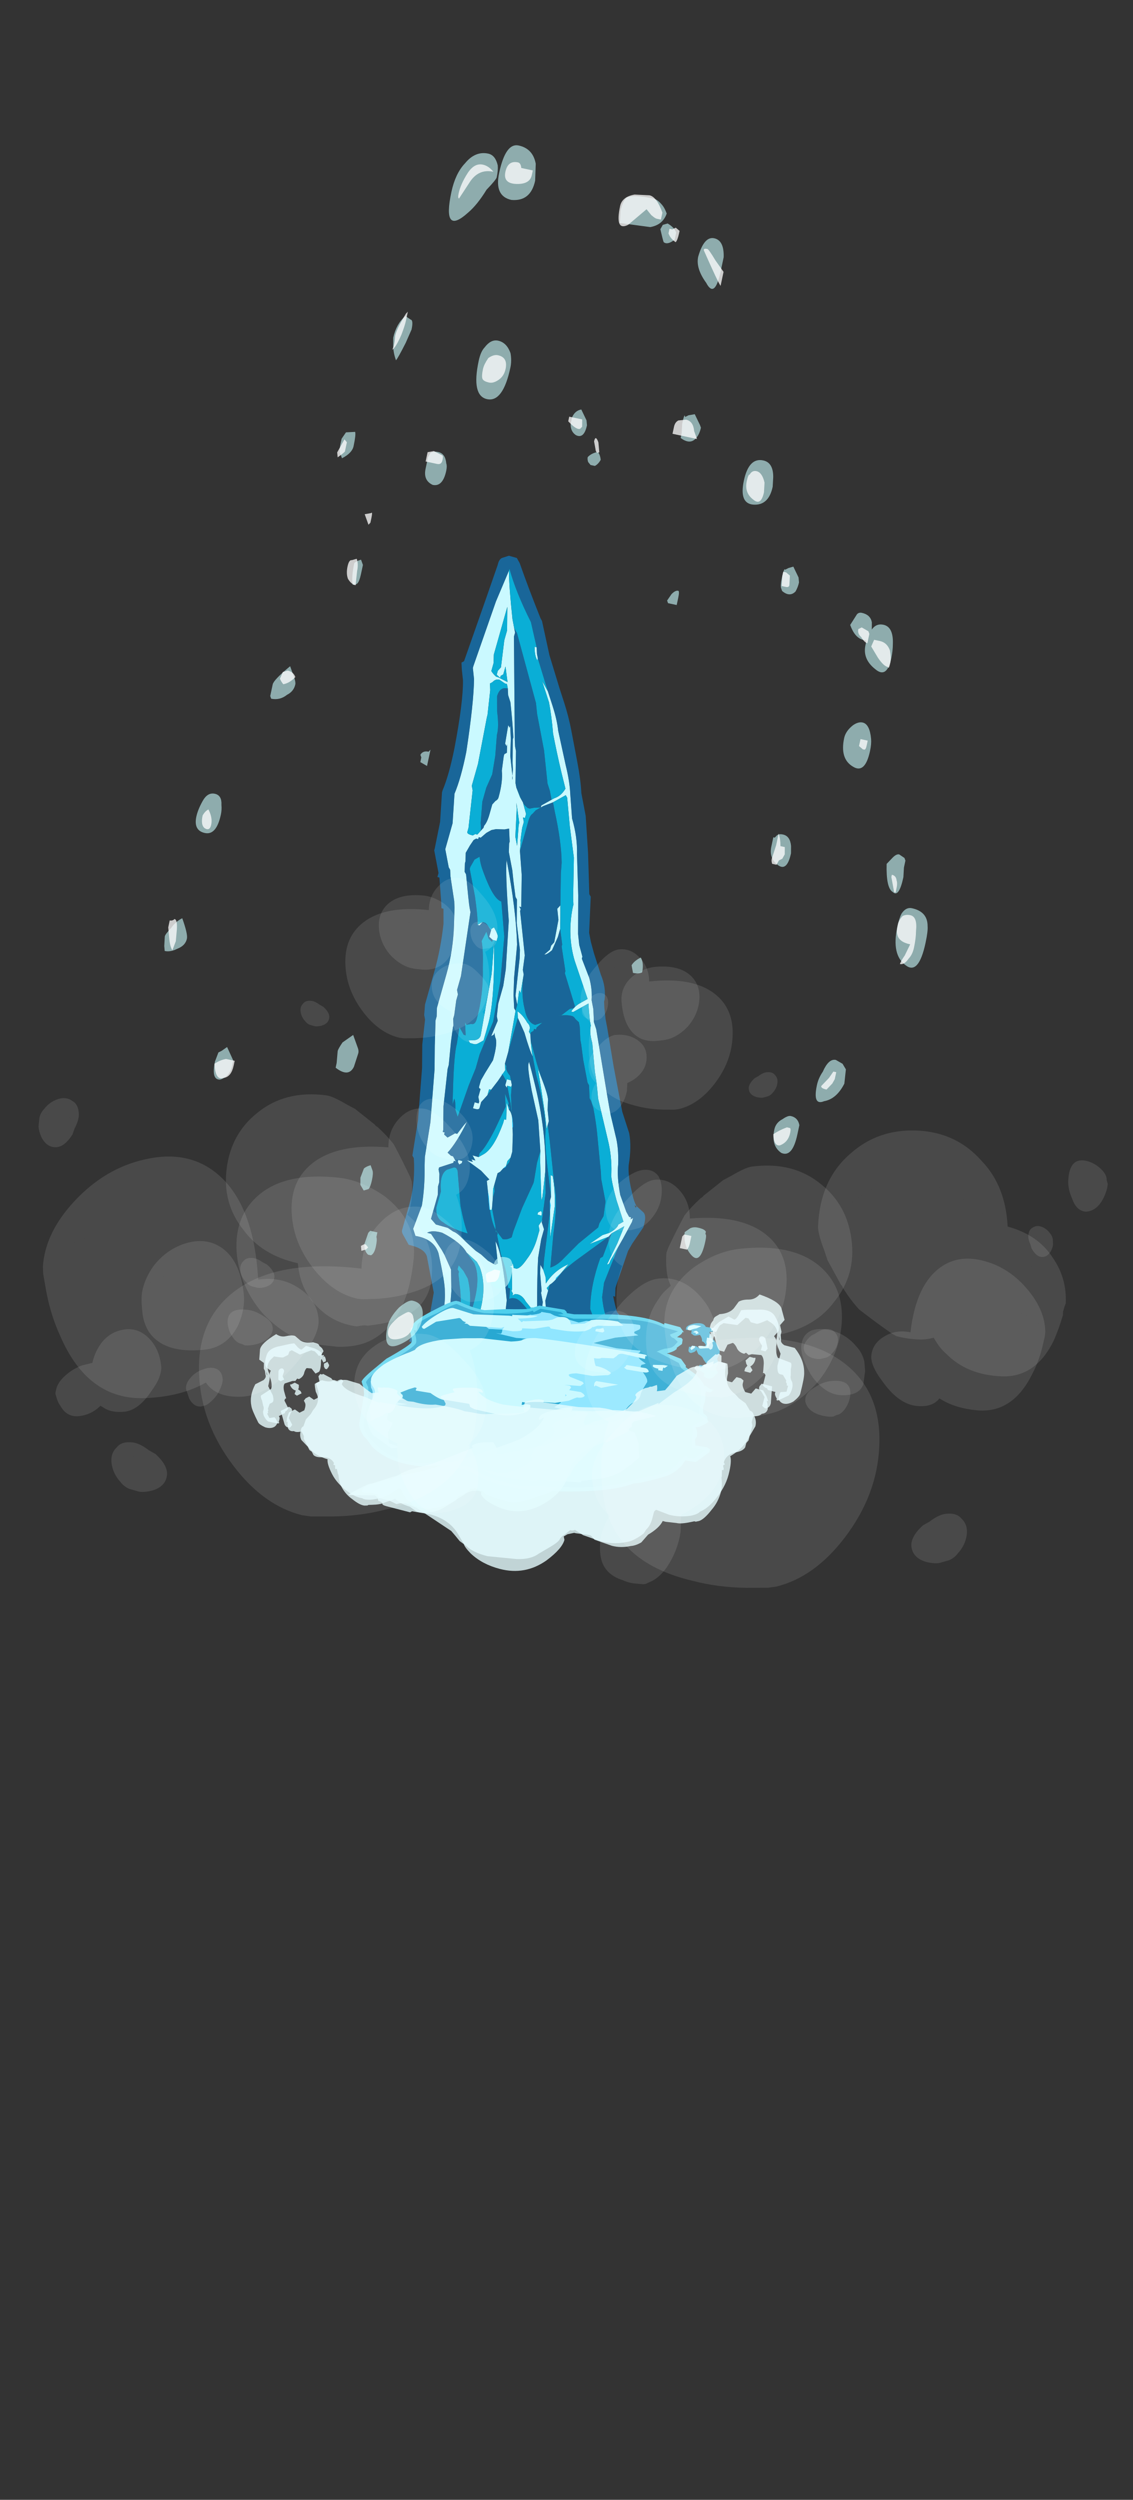 <?xml version="1.0" encoding="UTF-8" standalone="no"?>
<svg xmlns:ffdec="https://www.free-decompiler.com/flash" xmlns:xlink="http://www.w3.org/1999/xlink" ffdec:objectType="frame" height="589.95px" width="267.45px" xmlns="http://www.w3.org/2000/svg">
  <rect width="100%" height="100%" fill="#333333" stroke="none"/>
  <g transform="matrix(1.0, 0.0, 0.0, 1.0, 128.75, 329.25)">
    <clipPath id="clipPath0" transform="matrix(7.0, 0.0, 0.0, 7.0, 0.2, 0.5)">
      <path d="M5.85 0.05 L-7.0 0.05 -7.0 -33.65 5.85 -33.65 5.85 0.05" fill="#d70000" fill-rule="evenodd" stroke="none"/>
    </clipPath>
    <g clip-path="url(#clipPath0)">
      <use ffdec:characterId="2537" height="66.5" transform="matrix(0.379, -1.341, 1.341, 0.379, -79.902, 39.74)" width="178.15" xlink:href="#sprite0"/>
    </g>
    <use ffdec:characterId="2569" height="6.5" transform="matrix(6.911, 1.133, -1.133, 6.911, -39.083, -29.435)" width="11.95" xlink:href="#shape2"/>
    <use ffdec:characterId="2570" height="10.8" transform="matrix(-5.608, 2.837, 2.686, 5.308, 0.096, -46.598)" width="13.45" xlink:href="#shape3"/>
    <use ffdec:characterId="2570" height="10.8" transform="matrix(7.0, 1.819, -1.819, 7.0, -28.901, -44.406)" width="13.45" xlink:href="#shape3"/>
    <use ffdec:characterId="2541" height="88.9" transform="matrix(-0.503, -0.049, -0.049, 0.503, 120.378, -39.399)" width="79.8" xlink:href="#sprite1"/>
    <use ffdec:characterId="2543" height="78.05" transform="matrix(-0.808, -0.032, -0.032, 0.808, 133.159, -60.642)" width="87.5" xlink:href="#sprite2"/>
    <use ffdec:characterId="2545" height="77.0" transform="matrix(0.503, -0.049, 0.049, 0.503, -118.814, -32.761)" width="92.05" xlink:href="#sprite3"/>
    <use ffdec:characterId="2546" height="88.9" transform="matrix(0.808, -0.032, 0.032, 0.808, -120.182, -69.656)" width="79.8" xlink:href="#sprite4"/>
    <use ffdec:characterId="2554" height="77.0" transform="matrix(-0.033, -0.362, -0.362, 0.033, 38.698, -68.64)" width="92.05" xlink:href="#sprite5"/>
    <use ffdec:characterId="2555" height="88.9" transform="matrix(-0.062, -0.487, -0.487, 0.062, 55.144, -70.514)" width="79.8" xlink:href="#sprite6"/>
    <use ffdec:characterId="2541" height="88.9" transform="matrix(-0.058, -0.576, -0.576, 0.058, 69.366, -8.781)" width="79.8" xlink:href="#sprite1"/>
    <use ffdec:characterId="2543" height="78.05" transform="matrix(-0.094, -0.72, -0.72, 0.094, 77.543, 3.811)" width="87.5" xlink:href="#sprite2"/>
    <use ffdec:characterId="2545" height="77.0" transform="matrix(-0.09, -0.823, -0.823, 0.09, 76.349, 38.797)" width="92.05" xlink:href="#sprite3"/>
    <use ffdec:characterId="2546" height="88.9" transform="matrix(-0.128, -0.941, -0.941, 0.128, 100.25, 38.968)" width="79.8" xlink:href="#sprite4"/>
    <use ffdec:characterId="2554" height="77.0" transform="matrix(0.033, -0.362, 0.363, 0.033, -41.671, -85.482)" width="92.05" xlink:href="#sprite5"/>
    <use ffdec:characterId="2555" height="88.9" transform="matrix(0.062, -0.487, 0.487, 0.062, -58.172, -87.361)" width="79.8" xlink:href="#sprite6"/>
    <use ffdec:characterId="2541" height="88.9" transform="matrix(0.058, -0.576, 0.576, 0.058, -72.35, -25.572)" width="79.8" xlink:href="#sprite1"/>
    <use ffdec:characterId="2543" height="78.05" transform="matrix(0.095, -0.72, 0.72, 0.095, -80.582, -13.027)" width="87.5" xlink:href="#sprite2"/>
    <use ffdec:characterId="2545" height="77.0" transform="matrix(0.09, -0.823, 0.823, 0.09, -79.294, 22.012)" width="92.05" xlink:href="#sprite3"/>
    <use ffdec:characterId="2546" height="88.9" transform="matrix(0.128, -0.942, 0.942, 0.128, -103.205, 22.128)" width="79.8" xlink:href="#sprite4"/>
    <use ffdec:characterId="2571" height="25.25" transform="matrix(-6.802, -1.449, 2.341, -10.987, 64.803, 10.253)" width="25.3" xlink:href="#shape7"/>
  </g>
  <defs>
    <g id="sprite0" transform="matrix(1.0, 0.0, 0.0, 1.0, 72.1, 34.65)">
      <use ffdec:characterId="2536" height="9.5" transform="matrix(7.0, 0.0, 0.0, 7.0, -72.1, -34.65)" width="25.45" xlink:href="#shape1"/>
    </g>
    <g id="shape1" transform="matrix(1.0, 0.0, 0.0, 1.0, 10.3, 4.95)">
      <path d="M4.7 -1.4 L4.75 -1.4 Q4.85 -1.45 4.95 -1.5 L5.85 -1.65 6.05 -1.7 6.65 -1.95 7.2 -2.1 7.25 -2.15 7.6 -2.3 7.85 -2.4 8.25 -2.6 8.45 -2.65 8.5 -2.65 8.8 -2.75 8.75 -2.85 8.7 -3.05 8.65 -3.15 8.55 -3.25 8.4 -3.35 8.4 -3.4 8.35 -3.4 8.35 -3.45 8.3 -3.5 8.15 -3.55 7.95 -3.6 7.75 -3.55 7.7 -3.55 7.5 -3.5 7.45 -3.45 Q6.8 -3.2 6.7 -3.15 L6.6 -3.1 5.05 -2.9 4.7 -2.9 4.6 -2.85 4.45 -2.85 4.1 -2.8 4.0 -2.8 3.85 -2.75 3.8 -2.75 3.45 -2.7 2.9 -2.6 2.8 -2.6 1.9 -2.45 1.35 -2.3 1.3 -2.3 1.3 -2.25 1.25 -2.25 1.2 -2.15 1.35 -2.0 1.35 -1.95 1.6 -1.85 1.7 -1.8 Q1.15 -1.9 0.85 -2.05 L0.8 -1.95 0.8 -1.9 0.7 -1.8 0.7 -1.85 0.65 -1.85 0.45 -2.15 0.4 -2.15 0.3 -2.1 0.1 -2.05 0.0 -2.05 -0.2 -2.0 -0.8 -2.0 -0.9 -1.85 -0.9 -1.55 -0.95 -1.4 Q-0.95 -1.3 -1.1 -1.05 L-1.25 -0.75 -1.3 -0.6 -1.4 -0.4 -1.45 -0.2 -1.4 -0.15 -0.9 -0.35 Q-1.15 -0.1 -2.2 0.3 L-2.5 0.35 -3.1 0.4 Q-3.2 0.3 -3.35 0.25 L-3.9 0.2 -4.0 0.25 -4.05 0.25 Q-4.15 0.25 -4.45 0.4 -4.75 0.55 -4.85 0.65 L-5.35 1.15 -5.55 1.3 -5.55 1.25 -5.75 1.45 -5.9 1.55 -6.0 1.55 Q-6.15 1.7 -6.45 1.85 -7.2 2.2 -7.25 2.25 L-7.0 2.25 -5.95 2.0 -4.65 2.4 -4.6 2.4 -4.45 2.45 -4.4 2.45 -3.75 2.3 -3.7 2.3 Q-3.4 2.3 -3.25 2.1 L-3.05 1.85 -2.85 1.55 -2.55 1.35 -2.3 1.2 -2.0 1.15 -1.8 1.05 -1.75 1.05 -1.35 0.9 -1.15 0.85 -1.25 0.95 -1.4 1.05 -1.55 1.1 Q-1.2 1.2 -0.95 1.5 L-1.4 1.3 Q-1.5 1.25 -1.55 1.2 L-1.65 1.15 -1.7 1.2 -1.95 1.2 Q-2.25 1.3 -2.5 1.45 L-2.65 1.55 Q-2.9 1.7 -2.95 1.9 L-3.05 2.05 -3.1 2.15 -3.15 2.2 -3.1 2.25 -3.05 2.35 -3.0 2.4 -2.95 2.55 -2.9 2.6 -2.95 2.65 -3.3 2.25 -3.4 2.35 -3.45 2.35 -3.55 2.4 -3.7 2.4 -3.8 2.45 -4.15 2.5 -4.15 2.55 Q-4.25 2.55 -4.35 2.6 L-4.45 2.6 -4.45 2.65 -4.55 2.6 -4.8 2.55 -4.8 2.5 Q-4.9 2.45 -5.0 2.45 L-5.45 2.3 Q-5.8 2.15 -5.95 2.15 L-6.85 2.3 -7.65 2.45 -7.75 2.4 -7.85 2.45 -8.05 2.5 -8.1 2.5 -8.15 2.55 -8.35 2.6 -8.45 2.6 -8.45 2.65 -8.7 2.65 Q-9.05 2.7 -9.3 2.8 L-9.5 2.8 Q-9.25 2.9 -8.95 2.95 L-8.4 3.1 -8.05 3.2 -7.95 3.25 -7.9 3.25 -8.95 3.05 -9.35 2.95 -9.75 2.9 -9.9 2.85 -9.95 2.8 -10.0 2.8 -9.9 2.7 Q-9.25 2.4 -9.15 2.25 -8.55 1.8 -7.75 1.15 -7.25 0.8 -6.8 0.35 -6.4 -0.1 -6.2 -0.45 L-5.85 -0.85 -5.75 -0.9 -4.95 -0.85 Q-4.8 -0.85 -4.5 -1.0 -4.3 -1.1 -4.2 -1.2 L-4.05 -1.2 -3.95 -1.25 -3.9 -1.35 -3.75 -1.4 -3.7 -1.4 -3.65 -1.35 -3.3 -1.15 -3.3 -1.1 -3.0 -1.1 Q-2.7 -1.1 -2.4 -1.2 -2.2 -1.25 -1.55 -1.6 -1.25 -1.8 -1.3 -2.25 L-1.15 -2.35 -0.55 -2.3 Q-0.1 -2.35 0.4 -2.5 L0.6 -2.55 1.45 -2.65 2.7 -2.9 3.25 -3.05 3.85 -3.2 3.95 -3.2 4.15 -3.25 5.0 -3.25 Q5.6 -3.25 6.2 -3.4 L6.6 -3.5 6.75 -3.55 7.3 -3.8 7.45 -3.85 7.5 -3.9 7.9 -4.1 8.55 -4.1 9.25 -4.25 Q9.65 -4.2 10.3 -4.25 11.5 -4.4 12.05 -4.55 L12.3 -4.65 12.35 -4.65 14.0 -4.55 14.8 -4.45 Q14.45 -4.35 13.7 -4.05 L13.5 -3.95 13.4 -3.9 13.3 -3.9 10.9 -3.2 10.75 -3.15 10.65 -3.1 9.9 -2.9 9.8 -2.85 9.6 -2.7 9.5 -2.6 9.25 -2.45 9.15 -2.45 9.15 -2.5 9.05 -2.45 8.9 -2.45 8.55 -2.4 8.6 -2.4 8.35 -2.35 7.8 -2.15 7.05 -1.95 7.05 -2.0 7.0 -1.95 6.95 -1.95 5.95 -1.55 5.6 -1.5 5.5 -1.45 5.05 -1.4 5.1 -1.45 4.75 -1.4 4.7 -1.4 M0.4 0.65 L0.5 0.65 1.0 0.5 1.0 0.55 Q0.7 0.7 0.3 0.8 L-0.45 0.9 0.4 0.65 M3.75 -0.75 L3.65 -0.7 Q3.75 -0.8 4.15 -1.05 L4.45 -1.3 4.6 -1.35 Q4.55 -1.2 4.4 -1.05 4.35 -0.95 4.25 -0.95 L4.2 -0.95 4.15 -0.9 4.0 -0.85 3.75 -0.75 M3.6 -1.3 L3.3 -1.3 3.15 -1.25 3.0 -1.3 2.85 -1.35 2.6 -1.45 2.6 -1.5 2.45 -1.5 2.25 -1.6 2.1 -1.6 Q2.05 -1.6 2.05 -1.7 L2.05 -1.75 2.2 -1.75 2.2 -1.65 2.25 -1.65 2.35 -1.7 2.55 -1.7 Q2.55 -1.75 2.6 -1.75 L2.75 -1.75 2.95 -1.7 3.3 -1.6 Q3.75 -1.6 3.85 -1.7 L3.95 -1.75 3.9 -1.75 3.85 -1.8 4.25 -1.75 4.35 -1.8 4.65 -1.85 5.1 -1.85 5.5 -1.9 6.65 -2.15 Q7.75 -2.55 8.05 -2.6 6.95 -2.05 6.15 -1.8 L5.35 -1.65 4.95 -1.55 4.65 -1.45 4.6 -1.4 3.6 -1.3 M2.95 -1.05 L2.85 -1.0 2.8 -1.0 2.8 -1.1 2.75 -1.1 2.8 -1.15 2.9 -1.15 2.95 -1.15 2.95 -1.05 M1.85 -0.7 L1.7 -0.65 1.3 -0.55 1.15 -0.55 1.05 -0.6 0.9 -0.6 0.85 -0.65 0.75 -0.7 0.7 -0.75 0.4 -0.75 0.3 -0.75 0.1 -0.7 -0.15 -0.65 -0.2 -0.65 -0.2 -0.7 0.2 -0.85 0.45 -0.95 0.5 -0.9 0.65 -1.15 0.8 -1.55 0.8 -1.4 0.85 -1.45 0.85 -1.35 0.95 -1.45 0.95 -1.3 1.05 -1.2 Q1.25 -1.0 1.9 -0.95 L2.0 -0.95 2.0 -0.9 2.4 -1.0 2.25 -0.9 Q2.2 -0.8 1.9 -0.7 L1.85 -0.7 M1.5 0.1 L2.2 -0.15 2.85 -0.5 Q3.35 -0.75 3.45 -0.75 L3.5 -0.75 Q2.75 -0.3 2.3 -0.1 1.65 0.2 1.05 0.35 L0.45 0.45 0.35 0.45 1.3 0.15 1.5 0.1 M-0.15 0.6 L-0.3 0.7 -0.55 0.7 -1.0 0.75 Q-1.45 0.85 -2.15 1.05 L-2.25 1.05 -2.25 1.1 -2.3 1.1 -2.35 1.1 -2.1 0.75 Q-1.95 0.6 -2.0 0.45 L-2.05 0.4 -2.0 0.4 -1.95 0.35 -1.9 0.35 -1.4 0.2 -1.4 0.15 -1.35 0.2 -1.3 0.2 -1.4 0.25 -1.4 0.3 Q-1.4 0.4 -1.1 0.5 -0.85 0.6 -0.55 0.6 L-0.35 0.6 -0.25 0.55 -0.1 0.6 -0.15 0.6 M-2.8 1.4 L-2.8 1.45 -2.85 1.45 -2.9 1.5 -2.9 1.45 -2.95 1.45 Q-2.95 1.4 -2.85 1.35 L-2.8 1.35 -2.8 1.4 M6.35 -2.85 L6.45 -2.75 6.35 -2.8 6.35 -2.85 M6.3 -2.5 L6.35 -2.5 6.4 -2.45 Q6.25 -2.3 6.2 -2.3 L6.1 -2.3 6.1 -2.4 6.15 -2.5 6.3 -2.5 M0.7 -1.95 L0.7 -1.95 M0.75 -1.65 L0.7 -1.65 0.65 -1.7 0.7 -1.75 0.75 -1.75 0.75 -1.65 M1.3 -0.55 L1.3 -0.55 M5.3 -2.2 L6.05 -2.35 Q4.7 -1.95 4.1 -1.95 L3.7 -1.95 3.6 -2.05 Q3.55 -2.1 3.55 -2.15 L3.55 -2.25 3.6 -2.3 3.65 -2.15 Q3.7 -2.05 3.8 -2.05 L5.3 -2.2 M2.15 0.1 L2.05 0.1 Q2.45 -0.05 3.4 -0.5 L3.2 -0.35 Q2.8 -0.05 2.7 -0.05 L2.5 0.0 2.25 0.1 2.15 0.1 M-0.05 2.25 L-0.35 1.85 -0.05 2.1 0.05 2.25 Q0.2 2.4 0.3 2.4 L0.4 2.5 0.85 2.2 Q1.35 1.9 1.45 1.9 1.85 1.8 2.2 1.6 L3.1 1.1 Q3.5 0.95 3.7 0.85 L4.35 0.6 Q4.6 0.45 4.75 0.45 L4.85 0.4 Q5.1 0.3 5.25 0.25 L4.95 -0.05 4.95 -0.1 Q5.1 -0.05 5.2 0.05 L5.35 0.2 6.15 -0.35 Q6.7 -0.7 7.4 -0.75 L7.45 -0.75 7.6 -0.8 8.55 -1.05 9.25 -1.35 9.9 -1.6 9.95 -1.65 9.7 -1.9 9.55 -2.1 9.5 -2.15 9.55 -2.15 9.75 -1.95 9.8 -1.9 Q9.9 -1.75 10.1 -1.7 L10.45 -1.9 Q10.9 -2.15 11.3 -2.35 11.7 -2.5 12.0 -2.65 12.15 -2.75 12.45 -2.95 L12.25 -2.75 11.95 -2.55 Q11.65 -2.35 11.4 -2.25 L10.65 -1.85 Q10.3 -1.65 10.0 -1.55 L9.45 -1.35 Q9.05 -1.1 8.65 -1.0 L7.7 -0.7 6.8 -0.45 6.55 -0.35 6.3 -0.2 6.25 -0.2 5.85 0.1 Q5.6 0.25 5.35 0.3 L5.15 0.4 4.85 0.5 4.7 0.6 3.85 1.0 Q3.1 1.35 2.8 1.5 L2.35 1.75 Q2.1 1.9 1.7 2.0 1.4 2.05 1.0 2.25 L0.65 2.5 0.55 2.6 0.55 2.65 0.5 2.65 0.55 2.7 0.45 2.7 0.0 2.6 -0.6 2.45 Q-0.7 2.45 -0.7 2.4 L-0.15 2.5 0.3 2.55 0.05 2.3 -0.05 2.25 M7.35 -1.05 Q7.0 -0.95 6.8 -0.9 L6.6 -0.9 6.25 -0.95 Q6.1 -1.05 6.1 -1.1 L6.25 -1.0 6.35 -1.0 6.45 -0.95 7.0 -1.0 7.25 -1.1 7.35 -1.05 M12.05 -3.7 L12.15 -3.75 12.15 -3.8 12.2 -3.95 Q12.2 -4.05 12.1 -4.1 L12.05 -4.15 11.9 -4.1 11.3 -4.0 11.25 -4.0 10.1 -3.9 9.55 -3.9 9.45 -3.85 8.55 -3.7 8.45 -3.7 Q8.4 -3.7 8.4 -3.6 L8.4 -3.55 8.45 -3.5 8.45 -3.45 8.55 -3.4 8.65 -3.35 8.7 -3.35 Q8.8 -3.3 9.0 -3.3 L9.25 -3.3 9.35 -3.25 Q9.4 -3.2 9.45 -3.2 9.85 -3.2 10.1 -3.3 L10.45 -3.35 10.5 -3.35 10.55 -3.3 10.75 -3.35 10.7 -3.35 10.75 -3.4 11.2 -3.45 11.15 -3.4 11.2 -3.4 10.9 -3.3 10.5 -3.2 10.0 -3.0 9.95 -3.0 10.2 -3.05 10.35 -3.1 10.9 -3.25 10.95 -3.25 Q11.25 -3.35 11.75 -3.55 L11.9 -3.65 12.05 -3.7 M9.3 -2.7 L8.65 -2.55 8.45 -2.45 8.95 -2.55 9.0 -2.55 9.45 -2.75 9.3 -2.7 M8.7 -3.1 L8.7 -3.15 8.7 -3.1 M12.25 -4.0 L12.2 -3.75 12.55 -3.9 12.35 -3.9 12.3 -3.95 12.25 -3.95 12.3 -4.05 12.4 -4.05 12.5 -4.0 13.15 -4.1 13.4 -4.1 13.95 -4.25 12.75 -4.25 12.55 -4.2 12.35 -4.2 Q12.3 -4.15 12.25 -4.05 L12.25 -4.0 M12.95 -3.2 L12.9 -3.2 Q13.0 -3.3 13.2 -3.35 L13.2 -3.3 13.05 -3.25 12.95 -3.2 M0.0 0.55 L0.0 0.45 0.05 0.45 0.1 0.5 Q0.1 0.55 0.0 0.55 M-4.5 -0.65 Q-4.55 -0.65 -4.6 -0.6 L-4.9 -0.55 -5.35 -0.45 -5.55 -0.45 Q-5.5 -0.4 -5.5 -0.25 L-5.45 -0.15 -5.3 0.05 -5.1 0.15 -5.05 0.15 -5.0 0.2 -4.95 0.2 -4.9 0.25 -4.85 0.25 -4.75 0.3 -4.7 0.35 -4.35 0.15 -4.05 0.1 -3.95 0.0 -3.95 -0.35 -4.05 -0.9 -4.2 -0.8 -4.25 -0.75 -4.5 -0.65 M-7.5 1.9 L-7.45 1.9 -7.3 1.85 Q-7.15 1.75 -7.05 1.75 L-6.95 1.75 -6.15 1.5 -5.7 1.25 -5.4 1.1 -5.0 0.55 -5.1 0.45 -5.3 0.2 -5.45 0.05 -5.5 0.05 -5.5 -0.05 -5.55 -0.05 -5.8 -0.25 -5.95 0.0 -6.15 0.25 -6.3 0.4 -6.35 0.4 Q-6.7 0.75 -7.25 1.2 L-7.95 1.75 -8.05 1.95 -8.0 2.0 -7.8 2.0 -7.5 1.9 M-1.35 -0.95 Q-1.15 -1.15 -1.05 -1.65 -1.05 -1.9 -1.15 -2.0 L-1.15 -1.9 -1.45 -1.55 -1.55 -1.45 -1.85 -1.2 -2.35 -1.05 -2.6 -1.0 -2.9 -0.95 -3.65 -1.05 -3.7 -1.05 Q-3.65 -1.15 -3.7 -1.2 -3.8 -1.15 -3.8 -1.0 L-3.7 -0.8 -3.6 -0.6 Q-3.35 -0.25 -2.65 -0.25 -2.0 -0.25 -1.6 -0.55 L-1.5 -0.65 -1.35 -0.95 M-2.55 3.35 L-2.95 3.4 Q-3.05 3.4 -3.05 3.35 -2.95 3.25 -2.8 3.25 L-2.65 3.2 -2.6 3.2 -2.7 3.05 -2.7 3.0 Q-2.65 3.0 -2.5 3.1 -2.4 3.15 -2.3 3.2 L-2.25 3.2 -2.2 3.25 -2.25 3.25 -2.25 3.3 -2.4 3.3 -2.55 3.35 M-2.1 2.95 L-2.15 2.95 Q-2.2 3.0 -2.2 2.9 L-2.15 2.85 -2.1 2.85 -2.05 2.95 -2.1 2.95 M-3.45 2.05 L-3.45 2.0 -3.4 2.0 -3.35 1.95 -3.3 2.0 -3.3 2.05 -3.4 2.15 -3.45 2.15 -3.45 2.1 -3.45 2.05 M-4.25 2.35 L-4.45 2.35 Q-4.6 2.35 -4.9 2.2 L-4.9 2.15 -4.5 2.25 -4.0 2.2 Q-4.0 2.25 -4.05 2.25 L-4.25 2.3 -4.25 2.35 M-4.6 0.45 L-4.65 0.45 -4.65 0.5 -4.6 0.45 M-5.5 1.95 L-5.55 1.95 Q-5.7 1.95 -5.75 1.9 L-5.85 1.75 Q-5.85 1.65 -5.75 1.6 L-5.6 1.85 -5.5 1.95 M-4.6 4.1 L-4.6 4.05 -4.75 4.0 Q-5.05 3.85 -5.25 3.8 L-6.35 3.4 -6.35 3.35 Q-5.75 3.45 -5.1 3.75 L-4.45 4.05 -4.5 3.75 -4.6 3.25 -4.55 3.2 Q-4.45 3.5 -4.25 4.1 L-4.2 4.1 -4.2 4.15 -4.3 4.25 -4.35 4.25 Q-4.5 4.25 -4.55 4.15 L-4.6 4.1" fill="#caf9ff" fill-rule="evenodd" stroke="none"/>
      <path d="M5.0 -3.55 Q5.55 -3.55 6.15 -3.65 L6.5 -3.75 6.5 -3.8 6.65 -3.85 7.2 -4.05 7.2 -4.1 7.3 -4.1 7.8 -4.35 7.85 -4.35 8.5 -4.4 9.2 -4.55 9.25 -4.55 Q9.65 -4.5 10.3 -4.55 11.45 -4.65 11.95 -4.8 L12.2 -4.9 12.35 -4.95 12.4 -4.9 14.0 -4.8 14.85 -4.75 14.9 -4.75 Q15.0 -4.75 15.05 -4.7 L15.15 -4.55 Q15.15 -4.45 15.15 -4.35 L15.05 -4.25 Q14.55 -3.9 13.9 -3.4 L13.85 -3.35 13.1 -2.95 12.4 -2.5 12.1 -2.3 Q11.8 -2.1 11.5 -1.95 L10.8 -1.6 Q10.4 -1.4 10.1 -1.3 L9.6 -1.05 8.75 -0.75 7.8 -0.45 7.75 -0.4 6.9 -0.2 6.7 -0.1 6.45 0.05 6.0 0.35 Q5.75 0.55 5.45 0.6 L5.4 0.6 5.25 0.65 5.0 0.75 4.8 0.85 3.95 1.25 2.95 1.75 2.5 2.05 Q2.2 2.2 1.75 2.25 1.5 2.3 1.15 2.5 0.95 2.6 0.85 2.7 L0.75 2.9 Q0.7 3.0 0.45 3.0 L0.4 3.0 -0.05 2.85 -0.25 2.8 -1.15 2.75 -1.2 2.75 -1.4 2.8 -1.4 2.75 Q-1.6 2.85 -1.75 2.95 L-1.85 3.1 -1.8 3.05 -1.9 3.2 -1.9 3.3 Q-1.9 3.4 -1.95 3.5 -2.05 3.55 -2.2 3.55 L-2.2 3.6 -2.5 3.6 -2.9 3.7 Q-3.5 3.85 -3.65 4.05 L-3.7 4.1 -3.8 4.15 -3.85 4.3 -3.95 4.4 Q-4.2 4.5 -4.25 4.55 L-4.35 4.55 Q-4.7 4.55 -4.75 4.35 -5.05 4.2 -5.55 4.0 -6.7 3.6 -7.45 3.55 L-7.95 3.55 -9.0 3.35 -9.8 3.15 -9.95 3.15 -10.05 3.1 -10.05 3.05 -10.1 3.05 Q-10.25 3.0 -10.3 2.9 -10.35 2.8 -10.3 2.7 -10.25 2.6 -10.15 2.55 L-10.0 2.45 -9.4 2.1 -9.3 2.0 Q-8.75 1.6 -7.95 0.9 L-7.9 0.9 Q-7.45 0.6 -7.0 0.15 -6.6 -0.25 -6.45 -0.6 L-6.4 -0.65 -6.1 -1.05 Q-6.05 -1.1 -5.95 -1.15 L-5.8 -1.2 -5.65 -1.2 -4.95 -1.15 Q-4.85 -1.15 -4.65 -1.25 L-4.6 -1.25 -4.45 -1.35 -4.35 -1.45 -4.25 -1.5 -4.15 -1.5 -4.05 -1.6 -3.9 -1.65 -3.8 -1.65 -3.8 -1.7 -3.65 -1.7 -3.55 -1.6 -3.45 -1.55 -3.2 -1.4 -3.0 -1.4 -2.5 -1.45 Q-2.3 -1.55 -1.7 -1.85 -1.55 -1.95 -1.55 -2.25 L-1.55 -2.35 -1.35 -2.55 Q-1.3 -2.6 -1.25 -2.6 L-0.6 -2.6 Q-0.15 -2.6 0.35 -2.75 L0.5 -2.8 0.55 -2.85 1.4 -2.95 2.65 -3.2 3.2 -3.35 3.8 -3.45 3.9 -3.5 4.15 -3.55 5.0 -3.55 M-1.25 0.95 L-1.15 0.85 -1.35 0.9 -1.75 1.05 -1.8 1.05 -2.0 1.15 -2.3 1.2 -2.55 1.35 -2.85 1.55 -3.05 1.85 -3.25 2.1 Q-3.4 2.3 -3.7 2.3 L-3.75 2.3 -4.4 2.45 -4.45 2.45 -4.6 2.4 -4.65 2.4 -5.95 2.0 -7.0 2.25 -7.25 2.25 Q-7.2 2.2 -6.45 1.85 -6.15 1.7 -6.0 1.55 L-5.9 1.55 -5.75 1.45 -5.55 1.25 -5.55 1.3 -5.35 1.15 -4.85 0.65 Q-4.75 0.55 -4.45 0.4 -4.15 0.25 -4.05 0.25 L-4.0 0.25 -3.9 0.2 -3.35 0.25 Q-3.2 0.3 -3.1 0.4 L-2.5 0.35 -2.2 0.3 Q-1.15 -0.1 -0.9 -0.35 L-1.4 -0.15 -1.45 -0.2 -1.4 -0.4 -1.3 -0.6 -1.25 -0.75 -1.1 -1.05 Q-0.95 -1.3 -0.95 -1.4 L-0.9 -1.55 -0.9 -1.85 -0.8 -2.0 -0.2 -2.0 0.0 -2.05 0.1 -2.05 0.3 -2.1 0.4 -2.15 0.45 -2.15 0.65 -1.85 0.7 -1.85 0.7 -1.8 0.8 -1.9 0.8 -1.95 0.85 -2.05 Q1.15 -1.9 1.7 -1.8 L1.6 -1.85 1.35 -1.95 1.35 -2.0 1.2 -2.15 1.25 -2.25 1.3 -2.25 1.3 -2.3 1.35 -2.3 1.9 -2.45 2.8 -2.6 2.9 -2.6 3.45 -2.7 3.8 -2.75 3.85 -2.75 4.0 -2.8 4.1 -2.8 4.45 -2.85 4.6 -2.85 4.7 -2.9 5.05 -2.9 6.6 -3.1 6.7 -3.15 Q6.8 -3.2 7.45 -3.45 L7.5 -3.5 7.7 -3.55 7.75 -3.55 7.95 -3.6 8.15 -3.55 8.3 -3.5 8.35 -3.45 8.35 -3.4 8.4 -3.4 8.4 -3.35 8.55 -3.25 8.65 -3.15 8.7 -3.05 8.75 -2.85 8.8 -2.75 8.5 -2.65 8.45 -2.65 8.25 -2.6 7.85 -2.4 7.6 -2.3 7.25 -2.15 7.2 -2.1 6.65 -1.95 6.05 -1.7 5.85 -1.65 4.95 -1.5 Q4.85 -1.45 4.75 -1.4 L4.7 -1.4 4.6 -1.4 4.65 -1.45 4.95 -1.55 5.35 -1.65 6.15 -1.8 Q6.95 -2.05 8.05 -2.6 7.75 -2.55 6.65 -2.15 L5.5 -1.9 5.1 -1.85 4.65 -1.85 4.35 -1.8 4.25 -1.75 3.85 -1.8 3.9 -1.75 3.95 -1.75 3.85 -1.7 Q3.75 -1.6 3.3 -1.6 L2.95 -1.7 2.75 -1.75 2.6 -1.75 Q2.55 -1.75 2.55 -1.7 L2.35 -1.7 2.25 -1.65 2.2 -1.65 2.2 -1.75 2.05 -1.75 2.05 -1.7 Q2.05 -1.6 2.1 -1.6 L2.25 -1.6 2.45 -1.5 2.6 -1.45 2.85 -1.35 3.0 -1.3 3.05 -1.3 2.9 -1.15 2.8 -1.15 2.75 -1.1 2.8 -1.1 2.4 -0.9 Q2.15 -0.8 1.9 -0.7 2.2 -0.8 2.25 -0.9 L2.3 -0.9 2.35 -0.95 2.4 -0.95 2.6 -1.1 2.3 -1.0 1.7 -1.1 Q1.2 -1.2 1.05 -1.3 L0.95 -1.3 0.95 -1.45 0.85 -1.35 0.85 -1.45 0.8 -1.4 0.8 -1.55 0.65 -1.15 0.5 -0.9 0.45 -0.95 0.2 -0.85 0.1 -0.8 Q-0.5 -0.6 -0.7 -0.35 L-0.75 -0.35 -1.15 -0.15 -1.3 -0.05 Q-1.6 0.15 -1.9 0.25 L-1.9 0.3 -2.15 0.35 Q-2.1 0.4 -2.1 0.5 -2.1 0.65 -2.45 1.05 L-2.7 1.25 -2.8 1.35 -2.85 1.35 Q-2.95 1.4 -2.95 1.45 L-3.05 1.6 -2.9 1.45 -2.9 1.5 -2.85 1.45 -2.8 1.45 -2.8 1.4 -2.7 1.3 Q-2.55 1.2 -2.3 1.1 L-2.25 1.1 -2.15 1.05 Q-1.45 0.85 -1.0 0.75 L-0.55 0.7 -0.3 0.7 -0.15 0.6 0.55 0.5 1.05 0.35 Q1.65 0.2 2.3 -0.1 2.75 -0.3 3.5 -0.75 L3.45 -0.75 Q3.35 -0.75 2.85 -0.5 L2.2 -0.15 1.5 0.1 1.2 0.1 0.75 0.15 0.7 0.15 0.05 0.05 -0.55 0.0 -0.7 0.0 Q-0.8 -0.1 -0.8 -0.2 L-0.65 -0.4 -0.7 -0.4 -0.55 -0.45 -0.15 -0.65 0.1 -0.7 0.25 -0.7 0.4 -0.75 0.7 -0.75 0.75 -0.7 0.85 -0.65 Q1.0 -0.55 1.05 -0.55 L1.15 -0.55 1.3 -0.55 1.7 -0.65 1.85 -0.7 2.6 -0.95 2.85 -1.0 2.95 -1.05 3.05 -1.1 Q3.15 -1.25 3.25 -1.25 L3.3 -1.3 3.6 -1.3 4.45 -1.3 4.15 -1.05 Q3.75 -0.8 3.65 -0.7 L3.75 -0.75 3.25 -0.5 Q2.4 0.0 1.95 0.1 1.7 0.15 1.1 0.4 L0.5 0.65 0.4 0.65 0.3 0.7 -1.0 0.9 -1.25 0.95 M5.5 -1.45 L5.6 -1.5 5.95 -1.55 6.95 -1.95 7.0 -1.95 7.05 -2.0 7.05 -1.95 7.8 -2.15 8.35 -2.35 9.1 -2.35 Q9.25 -2.35 9.3 -2.3 L9.4 -2.25 9.55 -2.1 9.7 -1.9 9.5 -1.8 Q8.85 -1.45 8.35 -1.3 L8.1 -1.25 7.35 -1.05 7.25 -1.1 7.0 -1.0 6.45 -0.95 6.35 -1.0 6.25 -1.0 6.1 -1.1 Q6.1 -1.05 6.25 -0.95 L6.6 -0.9 6.8 -0.9 6.45 -0.75 6.4 -0.75 5.85 -0.5 5.8 -0.5 5.1 -0.05 5.05 -0.05 5.0 -0.15 4.8 -0.3 4.75 -0.4 Q4.85 -0.2 4.85 -0.05 4.85 0.0 4.8 0.05 L4.75 0.15 4.65 0.2 4.35 0.3 4.25 0.35 3.9 0.5 3.4 0.75 3.35 0.8 3.05 0.9 3.0 0.95 2.85 1.05 Q2.55 1.2 2.3 1.3 L1.4 1.65 1.25 1.7 Q1.05 1.8 0.75 1.95 L0.4 2.0 0.2 1.95 0.1 1.95 -0.4 1.6 -0.85 1.35 Q-1.05 1.25 -1.15 1.1 L-0.35 0.95 Q0.4 0.85 0.8 0.65 L1.8 0.25 2.15 0.1 2.25 0.1 2.5 0.0 2.7 -0.05 Q2.8 -0.05 3.2 -0.35 L3.5 -0.55 4.0 -0.85 4.15 -0.9 4.2 -0.9 4.25 -0.85 4.3 -0.85 4.3 -0.8 4.35 -0.8 4.5 -0.7 4.4 -0.85 Q4.4 -1.05 4.7 -1.2 5.05 -1.4 5.5 -1.45 M9.8 -2.85 L9.9 -2.9 10.65 -3.1 10.75 -3.15 10.9 -3.2 13.3 -3.9 13.4 -3.9 13.5 -3.95 13.4 -3.85 11.9 -2.95 11.65 -2.85 10.85 -2.45 10.1 -2.15 9.95 -2.05 9.75 -1.95 9.55 -2.15 9.5 -2.15 9.45 -2.3 9.4 -2.4 9.4 -2.45 9.45 -2.55 9.55 -2.65 9.8 -2.85 M14.8 -4.45 L14.0 -4.55 12.35 -4.65 12.3 -4.65 12.05 -4.55 Q11.5 -4.4 10.3 -4.25 9.65 -4.2 9.25 -4.25 L8.55 -4.1 7.9 -4.1 7.5 -3.9 7.45 -3.85 7.3 -3.8 6.75 -3.55 6.6 -3.5 6.2 -3.4 Q5.6 -3.25 5.0 -3.25 L4.15 -3.25 3.95 -3.2 3.85 -3.2 3.25 -3.05 2.7 -2.9 1.45 -2.65 0.6 -2.55 0.4 -2.5 Q-0.1 -2.35 -0.55 -2.3 L-1.15 -2.35 -1.3 -2.25 Q-1.25 -1.8 -1.55 -1.6 -2.2 -1.25 -2.4 -1.2 -2.7 -1.1 -3.0 -1.1 L-3.3 -1.1 -3.3 -1.15 -3.65 -1.35 -3.7 -1.4 -3.75 -1.4 -3.9 -1.35 -3.95 -1.25 -4.05 -1.2 -4.2 -1.2 Q-4.3 -1.1 -4.5 -1.0 -4.8 -0.85 -4.95 -0.85 L-5.75 -0.9 -5.85 -0.85 -6.2 -0.45 Q-6.4 -0.1 -6.8 0.35 -7.25 0.8 -7.75 1.15 -8.55 1.8 -9.15 2.25 -9.25 2.4 -9.9 2.7 L-10.0 2.8 -9.95 2.8 -9.9 2.85 -9.75 2.9 -9.35 2.95 -8.95 3.05 -7.9 3.25 -7.95 3.25 -7.6 3.3 -7.45 3.3 Q-6.7 3.3 -5.45 3.75 -4.9 3.9 -4.6 4.1 L-4.55 4.15 Q-4.5 4.25 -4.35 4.25 L-4.3 4.25 -4.25 4.25 -4.1 4.15 Q-4.05 4.0 -3.85 3.85 -3.65 3.65 -3.0 3.45 L-2.55 3.35 -2.4 3.3 -2.2 3.3 -2.2 3.2 Q-2.2 3.1 -2.1 2.95 L-2.05 2.95 -2.05 2.9 -1.95 2.75 -1.9 2.7 Q-1.75 2.6 -1.5 2.5 L-1.15 2.45 -0.2 2.55 0.0 2.6 0.45 2.7 0.55 2.7 0.5 2.65 0.55 2.65 0.55 2.6 0.65 2.5 1.0 2.25 Q1.4 2.05 1.7 2.0 2.1 1.9 2.35 1.75 L2.8 1.5 Q3.1 1.35 3.85 1.0 L4.7 0.6 4.85 0.5 5.15 0.4 5.35 0.3 Q5.6 0.25 5.85 0.1 L6.25 -0.2 6.3 -0.2 6.55 -0.35 6.8 -0.45 7.7 -0.7 8.65 -1.0 Q9.05 -1.1 9.45 -1.35 L10.0 -1.55 Q10.3 -1.65 10.65 -1.85 L11.4 -2.25 Q11.65 -2.35 11.95 -2.55 L12.25 -2.75 12.95 -3.2 13.05 -3.25 13.2 -3.3 13.75 -3.6 Q14.35 -4.15 14.85 -4.45 L14.8 -4.45 M-8.45 2.65 L-8.45 2.6 -8.35 2.6 -8.15 2.55 -8.1 2.5 -8.05 2.5 -7.85 2.45 -7.75 2.4 -7.65 2.45 -6.85 2.3 -5.95 2.15 Q-5.8 2.15 -5.45 2.3 L-5.0 2.45 Q-4.9 2.45 -4.8 2.5 L-4.75 2.65 -4.65 2.8 -4.7 2.85 -4.6 3.3 -4.7 3.55 -6.75 2.95 -7.15 2.9 -7.6 2.85 -7.7 2.85 -7.8 2.9 -8.3 2.85 -8.75 2.7 -8.55 2.65 -8.45 2.65 M-4.45 2.65 L-4.45 2.6 -4.35 2.6 Q-4.25 2.55 -4.15 2.55 L-4.15 2.5 -3.8 2.45 -3.7 2.4 -3.55 2.4 -3.45 2.35 -3.3 2.3 -3.1 2.5 -3.15 2.5 -3.0 2.65 -2.95 2.75 -2.85 2.85 -2.8 3.0 -3.3 3.15 Q-3.85 3.35 -4.25 3.55 L-4.2 3.55 -4.2 3.6 -4.3 3.55 -4.5 3.25 -4.55 2.85 -4.55 2.8 -4.45 2.65 M-3.0 2.4 L-3.05 2.35 -3.05 2.3 -3.1 2.25 -3.15 2.2 -3.1 2.2 -3.1 2.15 -3.05 2.05 -2.95 1.9 Q-2.9 1.7 -2.65 1.55 L-2.5 1.45 Q-2.25 1.3 -1.95 1.2 L-1.7 1.2 -1.55 1.2 Q-1.5 1.25 -1.4 1.3 L-1.35 1.3 Q-1.0 1.5 -0.75 1.7 L-0.05 2.25 0.05 2.3 -0.55 2.25 -0.6 2.2 Q-1.3 2.15 -1.85 2.3 L-2.2 2.55 -2.55 2.9 -2.65 2.75 -2.7 2.75 -2.9 2.55 -3.0 2.4 M6.1 -2.4 L6.05 -2.4 6.1 -2.5 6.25 -2.6 6.0 -2.65 Q5.8 -2.55 5.4 -2.45 4.75 -2.25 4.15 -2.25 4.0 -2.25 4.0 -2.35 L3.95 -2.45 4.0 -2.5 3.7 -2.4 3.7 -2.45 3.85 -2.6 3.45 -2.55 Q3.2 -2.55 2.4 -2.35 L2.0 -2.25 2.15 -2.25 Q2.1 -2.2 1.9 -2.15 L1.75 -2.05 2.55 -2.0 3.0 -1.95 3.35 -1.95 4.2 -1.85 5.2 -1.95 6.25 -2.15 7.05 -2.45 Q7.05 -2.65 7.6 -3.05 7.8 -3.2 7.95 -3.25 L7.85 -3.35 7.65 -3.4 7.6 -3.4 7.0 -3.1 Q6.55 -2.9 6.35 -2.85 L6.35 -2.8 6.45 -2.75 6.45 -2.7 Q6.45 -2.65 6.35 -2.55 L6.3 -2.5 6.15 -2.5 6.1 -2.4 M0.7 -1.95 L0.7 -1.95 M0.55 -1.8 L0.45 -1.95 Q0.3 -2.1 -0.1 -1.95 L-0.5 -1.95 Q-0.75 -1.9 -0.8 -1.7 -0.9 -1.45 -0.9 -1.05 -0.7 -1.2 -0.3 -1.4 L0.5 -1.7 0.55 -1.75 0.55 -1.8 M0.75 -1.65 L0.75 -1.75 0.7 -1.75 0.65 -1.7 0.7 -1.65 0.75 -1.65 M8.55 -3.4 L8.6 -3.4 8.75 -3.45 9.25 -3.55 9.6 -3.55 9.95 -3.5 10.4 -3.55 10.9 -3.65 Q11.1 -3.65 11.45 -3.8 L11.8 -3.9 Q12.05 -3.9 12.05 -3.7 L11.9 -3.65 11.75 -3.55 Q11.25 -3.35 10.95 -3.25 L10.9 -3.25 10.35 -3.1 10.2 -3.05 9.95 -3.0 10.0 -3.0 10.5 -3.2 10.9 -3.3 11.2 -3.4 11.15 -3.4 11.2 -3.45 10.75 -3.4 10.7 -3.35 10.75 -3.35 10.55 -3.3 10.5 -3.35 10.45 -3.35 10.1 -3.3 Q9.85 -3.2 9.45 -3.2 9.4 -3.2 9.35 -3.25 L9.25 -3.3 9.0 -3.3 Q8.8 -3.3 8.7 -3.35 L8.65 -3.35 8.55 -3.4 M9.45 -2.75 L9.3 -2.7 9.45 -2.75 M8.7 -3.1 L8.7 -3.15 8.7 -3.1 M0.85 2.7 L0.85 2.7 0.85 2.65 0.8 2.7 0.85 2.7 M0.8 2.65 L0.8 2.65 M-5.45 -0.15 L-5.4 -0.1 -5.3 0.05 -5.45 -0.15 M-4.85 0.25 L-4.8 0.15 Q-4.65 0.1 -4.5 0.0 -4.25 -0.2 -4.25 -0.35 L-4.25 -0.4 -4.2 -0.4 -4.25 -0.5 -4.3 -0.5 Q-4.35 -0.55 -4.45 -0.65 L-4.5 -0.65 -4.25 -0.75 -4.2 -0.8 -4.05 -0.9 -3.95 -0.35 -3.95 0.0 -4.05 0.1 -4.35 0.15 -4.7 0.35 -4.75 0.3 -4.85 0.25 M-5.95 0.0 L-5.8 -0.25 -5.55 -0.05 -5.5 -0.05 -5.5 0.05 -5.45 0.05 -5.3 0.2 -5.1 0.45 -5.0 0.55 -5.4 1.1 -5.7 1.25 -6.15 1.5 -6.95 1.75 -7.05 1.75 Q-7.15 1.75 -7.3 1.85 L-7.45 1.9 -7.5 1.9 -7.45 1.85 -6.8 1.35 -6.1 0.85 Q-5.7 0.55 -5.7 0.4 L-5.7 0.1 Q-5.8 0.05 -5.95 0.0 M-4.1 -1.45 L-4.1 -1.45 M-3.7 -0.8 L-3.8 -1.0 Q-3.8 -1.15 -3.7 -1.2 -3.65 -1.15 -3.7 -1.05 L-3.65 -1.05 -2.9 -0.95 -2.6 -1.0 -2.35 -1.05 -1.85 -1.2 -1.55 -1.45 -1.45 -1.55 -1.15 -1.9 -1.15 -2.0 Q-1.05 -1.9 -1.05 -1.65 -1.15 -1.15 -1.35 -0.95 L-1.55 -0.7 Q-1.85 -0.45 -2.5 -0.45 -2.85 -0.45 -3.15 -0.55 L-2.85 -0.5 Q-2.4 -0.5 -1.95 -0.75 L-1.8 -0.9 -1.7 -1.05 -1.8 -1.05 -1.85 -1.0 -1.9 -1.0 -2.15 -0.9 Q-2.6 -0.7 -3.0 -0.7 L-3.25 -0.7 -3.55 -0.75 -3.6 -0.75 -3.55 -0.65 -3.6 -0.6 -3.7 -0.8 M-3.45 2.05 L-3.6 2.1 -3.6 2.05 Q-3.7 2.0 -3.7 1.65 L-3.6 1.15 -3.4 0.55 Q-3.35 0.5 -3.35 0.45 L-3.15 0.5 Q-3.35 0.35 -3.5 0.3 L-3.75 0.3 -3.85 0.25 -4.05 0.35 -4.15 0.35 Q-4.25 0.35 -4.35 0.45 -4.55 0.55 -4.65 0.65 L-4.6 0.65 -4.3 0.55 -4.25 0.5 Q-4.25 0.55 -4.25 0.6 -4.25 0.8 -4.55 1.4 -4.8 1.85 -5.0 2.0 L-5.25 2.0 -5.4 1.95 -5.5 1.75 -5.5 1.7 -5.35 1.45 -5.35 1.4 -5.3 1.3 -5.05 1.0 -5.3 1.2 -5.4 1.25 Q-5.6 1.35 -5.9 1.65 L-5.9 1.75 Q-5.9 1.9 -5.8 1.95 L-5.7 2.0 -5.5 2.05 -5.5 2.1 -5.4 2.1 -5.1 2.15 -5.05 2.2 -5.0 2.2 -4.55 2.35 -4.45 2.35 -4.25 2.35 -4.15 2.3 -4.0 2.25 -3.9 2.25 Q-3.7 2.25 -3.5 2.15 L-3.45 2.1 -3.45 2.15 -3.4 2.15 -3.3 2.05 -3.3 2.0 -3.25 1.95 -3.25 1.9 -3.4 2.0 -3.45 2.0 -3.45 2.05 M-4.15 0.55 L-4.15 0.55 M-3.2 1.7 L-3.3 1.85 -3.15 1.7 -3.2 1.7 M-4.6 0.45 L-4.65 0.5 -4.65 0.45 -4.6 0.45 M-3.2 3.2 L-3.2 3.2" fill="#0099ff" fill-opacity="0.502" fill-rule="evenodd" stroke="none"/>
      <path d="M-1.25 0.95 L-1.0 0.9 0.3 0.7 0.4 0.65 -0.45 0.9 0.3 0.8 Q0.7 0.7 1.0 0.55 L1.0 0.5 0.5 0.65 1.1 0.4 Q1.7 0.15 1.95 0.1 2.4 0.0 3.25 -0.5 L3.75 -0.75 4.0 -0.85 3.5 -0.55 3.2 -0.35 3.4 -0.5 Q2.45 -0.05 2.05 0.1 L2.15 0.1 1.8 0.25 0.8 0.65 Q0.4 0.85 -0.35 0.95 L-1.15 1.1 Q-1.05 1.25 -0.85 1.35 L-0.4 1.6 0.1 1.95 0.2 1.95 0.4 2.0 0.75 1.95 Q1.05 1.8 1.25 1.7 L1.4 1.65 2.3 1.3 Q2.55 1.2 2.85 1.05 L3.0 0.95 3.05 0.9 3.35 0.8 3.4 0.75 3.9 0.5 4.25 0.35 4.35 0.3 4.65 0.2 4.75 0.15 4.8 0.05 Q4.85 0.0 4.85 -0.05 4.85 -0.2 4.75 -0.4 L4.8 -0.3 5.0 -0.15 5.05 -0.05 5.1 -0.05 5.8 -0.5 5.85 -0.5 6.4 -0.75 6.45 -0.75 6.8 -0.9 Q7.0 -0.95 7.35 -1.05 L8.1 -1.25 8.35 -1.3 Q8.85 -1.45 9.5 -1.8 L9.7 -1.9 9.95 -1.65 9.9 -1.6 9.25 -1.35 8.55 -1.05 7.6 -0.8 7.45 -0.75 7.4 -0.75 Q6.7 -0.7 6.15 -0.35 L5.35 0.2 5.2 0.05 Q5.1 -0.05 4.95 -0.1 L4.95 -0.05 5.25 0.25 Q5.1 0.3 4.85 0.4 L4.75 0.45 Q4.6 0.45 4.35 0.6 L3.7 0.85 Q3.5 0.95 3.1 1.1 L2.2 1.6 Q1.85 1.8 1.45 1.9 1.35 1.9 0.85 2.2 L0.4 2.5 0.3 2.4 Q0.2 2.4 0.05 2.25 L-0.05 2.1 -0.35 1.85 -0.05 2.25 -0.75 1.7 Q-1.0 1.5 -1.35 1.3 L-1.4 1.3 -0.95 1.5 Q-1.2 1.2 -1.55 1.1 L-1.4 1.05 -1.25 0.95 M4.45 -1.3 L3.6 -1.3 4.6 -1.4 4.7 -1.4 4.75 -1.4 5.1 -1.45 5.05 -1.4 5.5 -1.45 Q5.05 -1.4 4.7 -1.2 4.4 -1.05 4.4 -0.85 L4.5 -0.7 4.35 -0.8 4.3 -0.8 4.3 -0.85 4.25 -0.85 4.2 -0.9 4.15 -0.9 4.2 -0.95 4.25 -0.95 Q4.35 -0.95 4.4 -1.05 4.55 -1.2 4.6 -1.35 L4.45 -1.3 M3.3 -1.3 L3.25 -1.25 Q3.15 -1.25 3.05 -1.1 L2.95 -1.05 2.95 -1.15 2.9 -1.15 3.05 -1.3 3.0 -1.3 3.15 -1.25 3.3 -1.3 M2.85 -1.0 L2.6 -0.95 1.85 -0.7 1.9 -0.7 Q2.15 -0.8 2.4 -0.9 L2.8 -1.1 2.8 -1.0 2.85 -1.0 M1.15 -0.55 L1.05 -0.55 Q1.0 -0.55 0.85 -0.65 L0.9 -0.6 1.05 -0.6 1.15 -0.55 M0.4 -0.75 L0.25 -0.7 0.1 -0.7 0.3 -0.75 0.4 -0.75 M-0.15 -0.65 L-0.55 -0.45 -0.7 -0.4 -0.65 -0.4 -0.8 -0.2 Q-0.8 -0.1 -0.7 0.0 L-0.55 0.0 0.05 0.05 0.7 0.15 0.75 0.15 1.2 0.1 1.5 0.1 1.3 0.15 0.35 0.45 0.45 0.45 1.05 0.35 0.55 0.5 -0.15 0.6 -0.1 0.6 -0.25 0.55 -0.35 0.6 -0.55 0.6 Q-0.85 0.6 -1.1 0.5 -1.4 0.4 -1.4 0.3 L-1.4 0.25 -1.3 0.2 -1.35 0.2 -1.4 0.15 -1.4 0.2 -1.9 0.35 -1.95 0.35 -2.0 0.4 -2.05 0.4 -2.0 0.45 Q-1.95 0.6 -2.1 0.75 L-2.35 1.1 -2.3 1.1 Q-2.55 1.2 -2.7 1.3 L-2.8 1.4 -2.8 1.35 -2.7 1.25 -2.45 1.05 Q-2.1 0.65 -2.1 0.5 -2.1 0.4 -2.15 0.35 L-1.9 0.3 -1.9 0.25 Q-1.6 0.15 -1.3 -0.05 L-1.15 -0.15 -0.75 -0.35 -0.7 -0.35 Q-0.5 -0.6 0.1 -0.8 L0.2 -0.85 -0.2 -0.7 -0.2 -0.65 -0.15 -0.65 M-2.15 1.05 L-2.25 1.1 -2.25 1.05 -2.15 1.05 M-2.9 1.45 L-3.05 1.6 -2.95 1.45 -2.9 1.45 M0.95 -1.3 L1.05 -1.3 Q1.2 -1.2 1.7 -1.1 L2.3 -1.0 2.6 -1.1 2.4 -0.95 2.35 -0.95 2.3 -0.9 2.25 -0.9 2.4 -1.0 2.0 -0.9 2.0 -0.95 1.9 -0.95 Q1.25 -1.0 1.05 -1.2 L0.95 -1.3 M2.6 -1.45 L2.45 -1.5 2.6 -1.5 2.6 -1.45 M8.35 -2.35 L8.6 -2.4 8.55 -2.4 8.9 -2.45 9.05 -2.45 9.15 -2.5 9.15 -2.45 9.25 -2.45 9.5 -2.6 9.6 -2.7 9.8 -2.85 9.55 -2.65 9.45 -2.55 9.4 -2.45 9.4 -2.4 9.45 -2.3 9.5 -2.15 9.55 -2.1 9.4 -2.25 9.3 -2.3 Q9.25 -2.35 9.1 -2.35 L8.35 -2.35 M13.5 -3.95 L13.7 -4.05 Q14.45 -4.35 14.8 -4.45 L14.85 -4.45 Q14.35 -4.15 13.75 -3.6 L13.2 -3.3 13.2 -3.35 Q13.0 -3.3 12.9 -3.2 L12.95 -3.2 12.25 -2.75 12.45 -2.95 Q12.15 -2.75 12.0 -2.65 11.7 -2.5 11.3 -2.35 10.9 -2.15 10.45 -1.9 L10.1 -1.7 Q9.9 -1.75 9.8 -1.9 L9.75 -1.95 9.95 -2.05 10.1 -2.15 10.85 -2.45 11.65 -2.85 11.9 -2.95 13.4 -3.85 13.5 -3.95 M-7.95 3.25 L-8.05 3.2 -8.4 3.1 -8.95 2.95 Q-9.25 2.9 -9.5 2.8 L-9.3 2.8 Q-9.05 2.7 -8.7 2.65 L-8.45 2.65 -8.55 2.65 -8.75 2.7 -8.3 2.85 -7.8 2.9 -7.7 2.85 -7.6 2.85 -7.15 2.9 -6.75 2.95 -4.7 3.55 -4.6 3.3 -4.7 2.85 -4.65 2.8 -4.75 2.65 -4.8 2.5 -4.8 2.55 -4.55 2.6 -4.45 2.65 -4.55 2.8 -4.55 2.85 -4.5 3.25 -4.3 3.55 -4.2 3.6 -4.2 3.55 -4.25 3.55 Q-3.85 3.35 -3.3 3.15 L-2.8 3.0 -2.85 2.85 -2.95 2.75 -3.0 2.65 -3.15 2.5 -3.1 2.5 -3.3 2.3 -3.45 2.35 -3.4 2.35 -3.3 2.25 -2.95 2.65 -2.9 2.6 -2.95 2.55 -3.0 2.4 -2.9 2.55 -2.7 2.75 -2.65 2.75 -2.55 2.9 -2.2 2.55 -1.85 2.3 Q-1.3 2.15 -0.6 2.2 L-0.55 2.25 0.05 2.3 0.3 2.55 -0.15 2.5 -0.7 2.4 Q-0.7 2.45 -0.6 2.45 L0.0 2.6 -0.2 2.55 -1.15 2.45 -1.5 2.5 Q-1.75 2.6 -1.9 2.7 L-1.95 2.75 -2.05 2.9 -2.05 2.95 -2.1 2.85 -2.15 2.85 -2.2 2.9 Q-2.2 3.0 -2.15 2.95 L-2.1 2.95 Q-2.2 3.1 -2.2 3.2 L-2.2 3.3 -2.4 3.3 -2.25 3.3 -2.25 3.25 -2.2 3.25 -2.25 3.2 -2.3 3.2 Q-2.4 3.15 -2.5 3.1 -2.65 3.0 -2.7 3.0 L-2.7 3.05 -2.6 3.2 -2.65 3.2 -2.8 3.25 Q-2.95 3.25 -3.05 3.35 -3.05 3.4 -2.95 3.4 L-2.55 3.35 -3.0 3.45 Q-3.65 3.65 -3.85 3.85 -4.05 4.0 -4.1 4.15 L-4.25 4.25 -4.3 4.25 -4.2 4.15 -4.2 4.1 -4.25 4.1 Q-4.45 3.5 -4.55 3.2 L-4.6 3.25 -4.5 3.75 -4.45 4.05 -5.1 3.75 Q-5.75 3.45 -6.35 3.35 L-6.35 3.4 -5.25 3.8 Q-5.05 3.85 -4.75 4.0 L-4.6 4.05 -4.6 4.1 Q-4.9 3.9 -5.45 3.75 -6.7 3.3 -7.45 3.3 L-7.6 3.3 -7.95 3.25 M-3.05 2.35 L-3.1 2.25 -3.05 2.3 -3.05 2.35 M-3.15 2.2 L-3.1 2.15 -3.1 2.2 -3.15 2.2 M-1.7 1.2 L-1.65 1.15 -1.55 1.2 -1.7 1.2 M6.35 -2.85 Q6.55 -2.9 7.0 -3.1 L7.6 -3.4 7.65 -3.4 7.85 -3.35 7.95 -3.25 Q7.8 -3.2 7.6 -3.05 7.05 -2.65 7.05 -2.45 L6.25 -2.15 5.2 -1.95 4.2 -1.85 3.35 -1.95 3.0 -1.95 2.55 -2.0 1.75 -2.05 1.9 -2.15 Q2.1 -2.2 2.15 -2.25 L2.0 -2.25 2.4 -2.35 Q3.2 -2.55 3.45 -2.55 L3.85 -2.6 3.7 -2.45 3.7 -2.4 4.0 -2.5 3.95 -2.45 4.0 -2.35 Q4.0 -2.25 4.15 -2.25 4.75 -2.25 5.4 -2.45 5.8 -2.55 6.0 -2.65 L6.25 -2.6 6.1 -2.5 6.05 -2.4 6.1 -2.4 6.1 -2.3 6.2 -2.3 Q6.25 -2.3 6.4 -2.45 L6.35 -2.5 6.3 -2.5 6.35 -2.55 Q6.45 -2.65 6.45 -2.7 L6.45 -2.75 6.35 -2.85 6.35 -2.8 6.35 -2.85 M0.55 -1.8 L0.55 -1.75 0.5 -1.7 -0.3 -1.4 Q-0.7 -1.2 -0.9 -1.05 -0.9 -1.45 -0.8 -1.7 -0.75 -1.9 -0.5 -1.95 L-0.1 -1.95 Q0.3 -2.1 0.45 -1.95 L0.55 -1.8 M5.3 -2.2 L3.8 -2.05 Q3.7 -2.05 3.65 -2.15 L3.6 -2.3 3.55 -2.25 3.55 -2.15 Q3.55 -2.1 3.6 -2.05 L3.7 -1.95 4.1 -1.95 Q4.7 -1.95 6.05 -2.35 L5.3 -2.2 M1.3 -0.55 L1.3 -0.55 M12.05 -3.7 Q12.05 -3.9 11.8 -3.9 L11.45 -3.8 Q11.1 -3.65 10.9 -3.65 L10.4 -3.55 9.95 -3.5 9.6 -3.55 9.25 -3.55 8.75 -3.45 8.6 -3.4 8.55 -3.4 8.45 -3.45 8.45 -3.5 8.4 -3.55 8.4 -3.6 Q8.4 -3.7 8.45 -3.7 L8.55 -3.7 9.45 -3.85 9.55 -3.9 10.1 -3.9 11.25 -4.0 11.3 -4.0 11.9 -4.1 12.05 -4.15 12.1 -4.1 Q12.2 -4.05 12.2 -3.95 L12.15 -3.8 12.15 -3.75 12.05 -3.7 M9.45 -2.75 L9.0 -2.55 8.95 -2.55 8.45 -2.45 8.65 -2.55 9.3 -2.7 9.45 -2.75 M12.25 -4.0 L12.25 -4.05 Q12.3 -4.15 12.35 -4.2 L12.55 -4.2 12.75 -4.25 13.95 -4.25 13.4 -4.1 13.15 -4.1 12.5 -4.0 12.4 -4.05 12.3 -4.05 12.25 -3.95 12.3 -3.95 12.35 -3.9 12.55 -3.9 12.2 -3.75 12.25 -4.0 M0.0 0.55 Q0.1 0.55 0.1 0.5 L0.05 0.45 0.0 0.45 0.0 0.55 M0.55 2.6 L0.65 2.5 0.55 2.6 M0.5 2.65 L0.55 2.65 0.5 2.65 M-5.45 -0.15 L-5.5 -0.25 Q-5.5 -0.4 -5.55 -0.45 L-5.35 -0.45 -4.9 -0.55 -4.6 -0.6 Q-4.55 -0.65 -4.5 -0.65 L-4.45 -0.65 Q-4.35 -0.55 -4.3 -0.5 L-4.25 -0.5 -4.2 -0.4 -4.25 -0.4 -4.25 -0.35 Q-4.25 -0.2 -4.5 0.0 -4.65 0.1 -4.8 0.15 L-4.85 0.25 -4.9 0.25 -4.95 0.2 -5.0 0.2 -5.05 0.15 -5.1 0.15 -5.3 0.05 -5.4 -0.1 -5.45 -0.15 M-5.95 0.0 Q-5.8 0.05 -5.7 0.1 L-5.7 0.4 Q-5.7 0.55 -6.1 0.85 L-6.8 1.35 -7.45 1.85 -7.5 1.9 -7.8 2.0 -8.0 2.0 -8.05 1.95 -7.95 1.75 -7.25 1.2 Q-6.7 0.75 -6.35 0.4 L-6.3 0.4 -6.15 0.25 -5.95 0.0 M-1.35 -0.95 L-1.5 -0.65 -1.6 -0.55 Q-2.0 -0.25 -2.65 -0.25 -3.35 -0.25 -3.6 -0.6 L-3.7 -0.8 -3.6 -0.6 -3.55 -0.65 -3.6 -0.75 -3.55 -0.75 -3.25 -0.7 -3.0 -0.7 Q-2.6 -0.7 -2.15 -0.9 L-1.9 -1.0 -1.85 -1.0 -1.8 -1.05 -1.7 -1.05 -1.8 -0.9 -1.95 -0.75 Q-2.4 -0.5 -2.85 -0.5 L-3.15 -0.55 Q-2.85 -0.45 -2.5 -0.45 -1.85 -0.45 -1.55 -0.7 L-1.35 -0.95 M-4.45 2.35 L-4.55 2.35 -5.0 2.2 -5.05 2.2 -5.1 2.15 -5.4 2.1 -5.5 2.1 -5.5 2.05 -5.7 2.0 -5.8 1.95 Q-5.9 1.9 -5.9 1.75 L-5.9 1.65 Q-5.6 1.35 -5.4 1.25 L-5.3 1.2 -5.05 1.0 -5.3 1.3 -5.35 1.4 -5.35 1.45 -5.5 1.7 -5.5 1.75 -5.4 1.95 -5.25 2.0 -5.0 2.0 Q-4.8 1.85 -4.55 1.4 -4.25 0.8 -4.25 0.6 -4.25 0.55 -4.25 0.5 L-4.3 0.55 -4.6 0.65 -4.65 0.65 Q-4.55 0.55 -4.35 0.45 -4.25 0.35 -4.15 0.35 L-4.05 0.35 -3.85 0.25 -3.75 0.3 -3.5 0.3 Q-3.35 0.35 -3.15 0.5 L-3.35 0.45 Q-3.35 0.5 -3.4 0.55 L-3.6 1.15 -3.7 1.65 Q-3.7 2.0 -3.6 2.05 L-3.6 2.1 -3.45 2.05 -3.45 2.1 -3.5 2.15 Q-3.7 2.25 -3.9 2.25 L-4.0 2.25 -4.15 2.3 -4.25 2.35 -4.25 2.3 -4.05 2.25 Q-4.0 2.25 -4.0 2.2 L-4.5 2.25 -4.9 2.15 -4.9 2.2 Q-4.6 2.35 -4.45 2.35 M-3.4 2.0 L-3.25 1.9 -3.25 1.95 -3.3 2.0 -3.35 1.95 -3.4 2.0 M-4.15 0.55 L-4.15 0.55 M-3.2 1.7 L-3.15 1.7 -3.3 1.85 -3.2 1.7 M-5.5 1.95 L-5.6 1.85 -5.75 1.6 Q-5.85 1.65 -5.85 1.75 L-5.75 1.9 Q-5.7 1.95 -5.55 1.95 L-5.5 1.95 M-3.2 3.2 L-3.2 3.2" fill="#00cdff" fill-opacity="0.8" fill-rule="evenodd" stroke="none"/>
    </g>
    <g id="shape2" transform="matrix(1.0, 0.0, 0.0, 1.0, 6.65, 2.8)">
      <path d="M1.3 -2.6 Q2.5 -2.75 3.1 -2.55 L3.1 -2.6 3.15 -2.6 3.65 -2.55 3.8 -2.4 3.75 -2.4 Q3.75 -2.35 3.7 -2.3 L3.6 -2.2 3.75 -2.2 3.8 -2.15 3.8 -2.0 3.65 -1.85 3.65 -1.8 3.6 -1.75 Q3.55 -1.7 3.35 -1.6 L3.4 -1.6 3.85 -1.5 4.05 -1.3 4.05 -1.25 4.45 -1.05 Q4.7 -0.85 4.8 -0.7 L4.8 -0.75 Q4.95 -0.65 5.05 -0.65 L5.1 -0.65 5.05 -0.6 Q5.05 -0.55 5.0 -0.55 L4.9 -0.55 Q4.85 -0.55 4.85 -0.6 L4.85 -0.45 Q4.9 -0.3 4.85 -0.05 4.85 0.1 4.9 0.2 5.05 0.25 5.05 0.35 L5.1 0.45 5.05 0.5 4.85 0.65 4.7 0.7 Q4.8 0.8 4.8 1.0 L4.75 1.1 4.8 1.3 5.2 1.3 5.3 1.35 5.3 1.45 4.9 1.85 4.55 1.85 4.45 2.05 Q4.25 2.35 3.95 2.5 3.65 2.65 3.15 2.85 L2.95 2.9 Q2.2 3.35 0.3 3.6 L-0.75 3.7 -0.85 3.7 Q-1.85 3.7 -2.4 3.45 -2.65 3.35 -2.9 3.35 L-3.0 3.35 -3.05 3.3 -3.45 3.35 -3.55 3.35 -3.85 3.4 Q-4.05 3.5 -4.5 3.5 -5.4 3.5 -5.95 3.1 L-6.15 2.9 Q-6.45 2.7 -6.5 2.4 L-6.5 1.4 -6.55 1.2 -6.65 1.0 Q-6.65 0.9 -6.3 0.5 L-5.95 0.1 Q-5.2 -0.5 -5.2 -0.6 -5.2 -0.7 -5.3 -0.9 L-5.3 -1.05 -5.25 -1.1 -5.25 -1.2 Q-5.15 -1.4 -4.6 -1.8 -4.0 -2.25 -3.9 -2.2 L-3.85 -2.2 Q-3.35 -2.05 -2.95 -2.05 L-2.25 -2.2 Q-1.55 -2.3 -1.45 -2.35 L-1.4 -2.4 -1.35 -2.4 -1.15 -2.5 -0.3 -2.5 Q-0.2 -2.45 -0.2 -2.4 L0.05 -2.4 1.3 -2.6" fill="#4fcfec" fill-rule="evenodd" stroke="none"/>
      <path d="M1.65 -2.35 L1.3 -2.3 0.5 -2.25 0.25 -2.15 -0.15 -2.2 -0.6 -2.25 -0.75 -2.3 -1.05 -2.3 Q-1.05 -2.25 -1.2 -2.2 L-1.35 -2.15 -1.4 -2.15 Q-1.5 -2.1 -1.65 -2.05 L-2.8 -1.5 -2.7 -1.45 -2.25 -1.5 Q-2.25 -1.55 -2.25 -1.45 -2.25 -1.35 -2.3 -1.35 L-2.45 -1.35 -1.75 -1.3 -0.7 -1.4 -0.1 0.55 0.1 0.6 -0.1 0.8 0.6 0.85 0.65 0.9 Q0.65 1.0 0.35 1.1 0.0 1.25 -0.1 1.45 L0.0 1.5 0.05 1.6 0.0 1.75 -0.05 1.85 -0.25 2.0 -0.25 2.05 -0.35 2.15 -0.4 2.15 Q-0.6 2.35 -0.6 2.55 L-0.55 2.65 Q-0.55 2.75 -0.9 3.0 -1.3 3.3 -1.6 3.3 L-2.15 3.25 Q-1.95 3.4 -1.1 3.4 L-0.35 3.35 -0.3 3.35 -0.3 3.3 1.2 3.15 1.2 3.1 1.9 2.9 Q2.25 2.75 2.45 2.6 L2.75 2.3 3.0 2.0 2.95 1.8 2.9 1.55 2.8 1.35 2.7 1.2 2.45 1.15 Q2.3 1.0 2.25 0.9 L2.25 0.7 Q2.25 0.45 2.45 0.25 2.7 0.1 2.7 -0.1 2.7 -0.15 2.75 -0.3 L2.85 -0.55 Q2.85 -0.65 2.7 -0.8 2.55 -0.95 2.55 -1.0 2.55 -1.1 2.6 -1.1 L2.7 -1.15 2.5 -1.25 Q2.3 -1.4 2.45 -1.5 L2.45 -1.55 1.65 -1.5 0.85 -1.55 Q0.95 -1.6 1.55 -1.85 L2.3 -2.05 2.15 -2.1 2.15 -2.15 2.3 -2.25 Q2.35 -2.3 2.3 -2.4 L2.05 -2.4 1.65 -2.35 M1.3 -2.45 Q2.55 -2.65 3.1 -2.45 L3.15 -2.45 3.6 -2.4 3.35 -2.25 Q3.4 -2.15 3.5 -2.15 L3.65 -2.05 3.55 -1.9 3.5 -1.85 Q3.45 -1.8 3.25 -1.75 3.05 -1.65 3.0 -1.6 L3.05 -1.6 3.8 -1.35 3.9 -1.2 4.35 -0.95 Q4.7 -0.65 4.7 -0.5 L4.7 -0.45 Q4.75 -0.3 4.75 -0.1 4.7 0.2 4.8 0.3 4.9 0.35 4.95 0.4 L4.75 0.55 Q4.6 0.65 4.6 0.7 4.65 0.8 4.65 1.0 L4.65 1.1 4.7 1.4 5.15 1.4 5.0 1.55 Q4.95 1.65 4.8 1.75 L4.6 1.75 4.55 1.7 Q4.45 1.75 4.3 2.0 4.15 2.25 3.9 2.4 L3.1 2.7 2.9 2.8 Q2.1 3.25 0.25 3.45 L-0.75 3.6 -0.85 3.6 Q-1.8 3.55 -2.3 3.35 -2.6 3.2 -2.95 3.25 L-3.0 3.2 -3.55 3.2 -3.9 3.3 Q-4.1 3.4 -4.5 3.4 -5.35 3.4 -5.85 3.0 L-6.05 2.85 Q-6.3 2.65 -6.35 2.4 L-6.35 1.4 -6.4 1.15 -6.5 1.0 Q-6.5 0.9 -6.2 0.55 L-5.85 0.2 Q-5.05 -0.45 -5.05 -0.6 -5.05 -0.75 -5.2 -1.0 L-5.1 -1.0 -5.1 -1.2 Q-5.05 -1.35 -4.5 -1.7 -4.0 -2.1 -3.9 -2.1 -3.35 -1.95 -2.95 -1.95 L-2.2 -2.05 Q-1.45 -2.2 -1.35 -2.3 L-1.3 -2.25 -1.1 -2.4 -0.4 -2.4 -0.3 -2.35 -0.5 -2.3 0.05 -2.25 1.3 -2.45 M4.75 -2.4 Q4.75 -2.35 4.85 -2.3 L5.05 -2.1 5.1 -1.95 5.1 -1.85 5.05 -1.7 5.1 -1.6 5.1 -1.5 5.05 -1.4 5.1 -1.3 5.15 -1.25 5.05 -1.1 Q5.0 -1.0 4.85 -1.0 4.75 -1.0 4.7 -1.05 L4.7 -1.15 Q4.6 -1.2 4.45 -1.25 L4.5 -1.4 4.65 -1.4 4.65 -1.35 4.8 -1.35 4.8 -1.45 4.7 -1.5 4.6 -1.6 Q4.55 -1.7 4.4 -1.75 L4.3 -1.9 4.3 -1.85 4.25 -1.8 4.15 -1.75 Q4.05 -1.75 4.05 -1.85 L4.05 -1.95 4.1 -1.95 4.15 -2.0 4.3 -2.0 4.4 -1.95 Q4.55 -2.0 4.6 -2.1 L4.55 -2.15 Q4.5 -2.2 4.45 -2.2 4.45 -2.3 4.35 -2.4 L4.2 -2.35 4.15 -2.35 4.05 -2.4 4.05 -2.5 3.85 -2.5 3.85 -2.55 Q3.85 -2.65 4.1 -2.75 4.4 -2.85 4.5 -2.7 L4.7 -2.7 4.8 -2.6 4.65 -2.55 4.7 -2.45 4.75 -2.4 M-5.65 0.25 Q-6.35 0.85 -6.35 0.95 L-6.3 1.15 Q-6.2 1.25 -6.2 1.5 L-6.3 2.0 Q-6.3 2.35 -6.0 2.7 L-5.3 3.05 -5.1 3.0 -5.1 2.95 -5.4 2.9 -5.45 2.75 -5.5 2.55 -5.4 2.25 -5.4 2.2 -5.55 2.15 -5.6 2.1 -5.6 1.95 Q-5.6 1.85 -5.5 1.7 -5.35 1.55 -5.2 1.55 L-5.0 1.5 -5.35 1.5 -5.3 1.4 -5.15 1.35 -5.55 1.35 -5.65 0.25" fill="#28a8d2" fill-rule="evenodd" stroke="none"/>
      <path d="M1.65 -2.35 L2.05 -2.4 2.3 -2.4 Q2.35 -2.3 2.3 -2.25 L2.15 -2.15 2.15 -2.1 2.3 -2.05 1.55 -1.85 Q0.95 -1.6 0.85 -1.55 L1.65 -1.5 2.45 -1.55 2.45 -1.5 Q2.3 -1.4 2.5 -1.25 L2.7 -1.15 2.6 -1.1 Q2.55 -1.1 2.55 -1.0 2.55 -0.95 2.7 -0.8 2.85 -0.65 2.85 -0.55 L2.75 -0.3 Q2.7 -0.15 2.7 -0.1 2.7 0.1 2.45 0.25 2.25 0.45 2.25 0.7 L2.25 0.9 Q2.3 1.0 2.45 1.15 L2.7 1.2 2.8 1.35 2.9 1.55 2.95 1.8 3.0 2.0 2.75 2.3 2.45 2.6 Q2.25 2.75 1.9 2.9 L1.2 3.1 1.2 3.15 -0.3 3.3 -0.3 3.35 -0.35 3.35 -1.1 3.4 Q-1.95 3.4 -2.15 3.25 L-1.6 3.3 Q-1.3 3.3 -0.9 3.0 -0.55 2.75 -0.55 2.65 L-0.6 2.55 Q-0.6 2.35 -0.4 2.15 L-0.35 2.15 -0.25 2.05 -0.25 2.0 -0.05 1.85 0.0 1.75 0.05 1.6 0.0 1.5 -0.1 1.45 Q0.0 1.25 0.35 1.1 0.65 1.0 0.65 0.9 L0.6 0.85 -0.1 0.8 0.1 0.6 -0.1 0.55 -0.7 -1.4 -1.75 -1.3 -2.45 -1.35 -2.3 -1.35 Q-2.25 -1.35 -2.25 -1.45 -2.25 -1.55 -2.25 -1.5 L-2.7 -1.45 -2.8 -1.5 -1.65 -2.05 Q-1.5 -2.1 -1.4 -2.15 L-1.35 -2.15 -1.2 -2.2 Q-1.05 -2.25 -1.05 -2.3 L-0.75 -2.3 -0.6 -2.25 -0.15 -2.2 0.25 -2.15 0.5 -2.25 1.3 -2.3 1.65 -2.35 M-5.65 0.25 L-5.55 1.35 -5.15 1.35 -5.3 1.4 -5.35 1.5 -5.0 1.5 -5.2 1.55 Q-5.35 1.55 -5.5 1.7 -5.6 1.85 -5.6 1.95 L-5.6 2.1 -5.55 2.15 -5.4 2.2 -5.4 2.25 -5.5 2.55 -5.45 2.75 -5.4 2.9 -5.1 2.95 -5.1 3.0 -5.3 3.05 -6.0 2.7 Q-6.3 2.35 -6.3 2.0 L-6.2 1.5 Q-6.2 1.25 -6.3 1.15 L-6.35 0.95 Q-6.35 0.85 -5.65 0.25" fill="#90e6ff" fill-rule="evenodd" stroke="none"/>
      <path d="M1.75 -2.3 Q1.65 -2.25 0.9 -2.15 L0.7 -2.05 0.75 -2.1 Q0.7 -2.0 0.5 -1.9 0.15 -1.8 -0.3 -1.8 L-0.65 -1.8 -0.7 -1.85 -0.75 -1.85 -1.2 -1.7 -1.6 -1.65 -1.6 -1.6 Q-1.6 -1.55 -1.9 -1.5 L-2.25 -1.5 -2.2 -1.6 -2.3 -1.55 -3.35 -1.45 -3.45 -1.5 -3.55 -1.5 -3.5 -1.55 Q-3.6 -1.55 -3.65 -1.6 -3.7 -1.65 -3.75 -1.65 L-4.05 -1.55 Q-4.35 -1.45 -4.5 -1.4 L-4.85 -1.1 -4.9 -1.1 -4.95 -1.15 Q-4.85 -1.35 -4.5 -1.65 -4.15 -1.95 -4.0 -1.95 L-3.3 -1.85 -2.1 -2.0 -2.0 -2.0 -2.0 -2.05 -1.95 -2.05 -1.15 -2.15 Q-1.25 -2.05 -1.8 -1.95 L-1.65 -1.85 -1.6 -1.9 -1.55 -1.9 -0.8 -2.05 -0.65 -2.1 -0.5 -2.2 Q-0.1 -2.35 0.0 -2.05 L0.45 -2.15 0.65 -2.3 Q0.95 -2.4 1.55 -2.4 L1.75 -2.3 M1.15 -2.0 L1.1 -1.95 0.85 -1.95 0.85 -2.0 Q0.85 -2.05 0.95 -2.05 L1.1 -2.1 1.15 -2.0 M0.95 -1.05 L1.0 -0.9 1.05 -0.8 Q1.35 -0.8 1.6 -0.65 1.55 -0.55 1.45 -0.55 L1.0 -0.45 0.45 -0.45 Q0.2 -0.4 0.2 -0.35 L0.25 -0.3 0.7 -0.2 0.75 -0.15 Q0.7 -0.1 0.65 -0.05 L0.1 0.0 0.3 0.0 0.35 0.05 0.3 0.15 0.7 0.15 0.8 0.2 0.85 0.25 Q0.8 0.35 0.6 0.35 0.5 0.4 0.35 0.5 L-0.1 0.65 -0.6 0.7 Q-0.95 0.75 -1.05 0.8 L-1.2 0.8 -1.2 0.9 -1.05 0.85 -0.95 0.85 Q-0.9 0.85 -0.9 0.9 -0.9 1.1 -1.2 1.2 -1.5 1.35 -1.95 1.35 L-2.75 1.3 -2.9 1.25 -2.95 1.15 -3.75 1.15 Q-3.9 1.2 -4.3 1.0 L-4.8 1.0 -4.8 0.95 Q-4.75 0.9 -4.85 0.9 L-5.05 1.0 -5.3 1.15 -5.25 1.2 Q-5.2 1.2 -5.2 1.3 L-5.3 1.4 Q-5.4 1.55 -5.4 1.6 -5.4 1.75 -5.5 1.85 -5.55 1.9 -5.6 1.9 -5.65 1.85 -5.75 2.0 L-5.9 2.1 -6.0 2.15 -6.1 2.25 -6.15 2.25 -6.25 1.75 -6.2 1.55 -6.15 1.3 Q-6.15 1.2 -6.25 1.1 -6.35 1.0 -6.35 0.85 -6.35 0.65 -6.0 0.3 -5.65 0.0 -5.2 -0.25 L-5.05 -0.35 Q-4.95 -0.6 -4.15 -0.85 L-3.5 -1.0 -2.9 -1.1 -1.9 -1.15 Q-1.65 -1.2 -1.55 -1.25 -1.45 -1.35 -1.1 -1.4 -0.35 -1.45 1.6 -1.45 L2.55 -1.45 Q2.7 -1.45 2.7 -1.4 L2.65 -1.4 2.65 -1.3 1.9 -1.35 Q1.75 -1.35 1.7 -1.25 L1.6 -1.15 1.2 -1.1 Q1.15 -1.05 0.95 -1.05 M1.1 -0.2 Q1.1 -0.25 1.15 -0.3 L1.9 -0.3 Q1.75 -0.25 1.35 -0.1 L1.15 -0.15 Q1.1 -0.05 1.1 -0.2 M2.85 -0.9 Q2.8 -0.85 2.7 -0.85 L2.1 -0.85 2.0 -0.9 2.05 -0.95 Q2.05 -1.0 2.1 -1.0 L2.7 -1.0 Q2.8 -1.0 2.85 -0.9 M4.35 -2.7 L4.2 -2.6 Q4.05 -2.55 4.0 -2.5 L3.95 -2.5 Q3.9 -2.5 3.9 -2.55 3.9 -2.65 4.1 -2.7 L4.35 -2.7 M4.8 -2.7 Q4.75 -2.6 4.7 -2.6 L4.7 -2.7 4.8 -2.7 M4.75 -2.35 L4.85 -2.25 4.75 -2.2 Q4.7 -2.15 4.7 -2.0 4.65 -2.0 4.45 -1.95 L4.4 -1.95 4.35 -2.0 Q4.35 -2.05 4.6 -2.05 4.65 -2.1 4.6 -2.2 L4.6 -2.35 4.75 -2.35 M4.95 -1.55 Q4.95 -1.45 4.9 -1.4 4.85 -1.35 4.8 -1.35 L4.7 -1.35 4.6 -1.4 4.95 -1.6 Q4.95 -1.65 4.95 -1.55 M4.2 -2.45 Q4.15 -2.45 4.1 -2.45 4.2 -2.55 4.25 -2.5 L4.3 -2.45 4.2 -2.4 4.2 -2.45 M4.25 -2.0 L4.25 -1.95 4.15 -1.85 4.1 -1.9 4.15 -2.0 4.25 -2.0 M3.3 -1.2 L3.45 -1.2 3.35 -1.1 Q3.3 -1.15 3.3 -1.05 L3.3 -1.0 3.15 -1.0 3.15 -1.05 Q3.0 -1.05 2.95 -1.1 L2.95 -1.15 3.3 -1.2 M0.2 0.3 L0.2 0.4 Q0.2 0.35 0.25 0.35 L0.2 0.3" fill="#caf9ff" fill-rule="evenodd" stroke="none"/>
    </g>
    <g id="shape3" transform="matrix(1.0, 0.0, 0.0, 1.0, 3.0, 5.8)">
      <path d="M5.6 -1.95 Q5.65 -2.0 5.7 -2.0 L5.85 -2.1 Q5.9 -2.0 5.9 -1.9 L6.15 -2.0 6.25 -2.2 6.4 -2.55 6.75 -2.9 Q6.95 -3.05 7.1 -3.0 L7.15 -3.05 Q7.25 -3.15 7.25 -3.25 L7.45 -3.55 7.5 -3.55 7.55 -3.6 7.65 -3.55 7.7 -3.35 7.85 -3.35 7.9 -3.05 Q7.95 -2.85 8.05 -2.8 L8.2 -2.8 8.3 -3.0 8.45 -3.0 8.55 -2.95 Q8.55 -2.9 8.55 -2.85 8.55 -2.75 8.7 -2.6 L8.9 -2.6 9.0 -2.8 9.25 -2.8 9.4 -2.65 9.5 -2.5 9.45 -2.5 9.5 -2.4 9.55 -2.25 Q9.55 -2.1 9.4 -2.05 9.35 -1.95 9.15 -1.9 L9.15 -1.7 9.2 -1.6 9.2 -1.4 Q9.2 -0.9 8.75 -0.45 8.85 -0.3 8.85 0.15 8.85 0.6 8.6 1.1 8.45 1.4 8.25 1.55 8.2 1.65 8.0 1.75 7.65 1.9 7.3 1.9 L6.85 1.85 Q6.8 1.9 6.8 1.95 L6.8 2.15 Q6.8 2.4 6.7 2.55 L6.65 2.7 Q6.5 2.9 6.3 3.05 5.85 3.3 5.35 3.3 L4.75 3.25 4.45 3.15 Q4.4 3.2 4.3 3.2 L4.15 3.4 4.1 3.45 4.05 3.55 Q4.05 3.65 3.8 3.9 L3.5 4.2 Q3.3 4.45 2.85 4.55 L1.9 4.7 Q1.4 4.7 1.15 4.55 L0.9 4.45 Q0.7 4.3 0.55 4.2 L-0.75 3.75 -1.15 3.7 -1.3 3.75 -1.4 3.8 -1.65 3.75 -2.0 3.75 -2.05 3.65 -2.3 3.65 -2.5 3.7 -2.6 3.7 -2.6 3.65 Q-2.6 3.5 -2.1 3.2 L-1.75 3.05 Q-1.6 2.85 -1.25 2.6 L-0.55 2.2 0.2 1.65 0.55 1.4 0.5 1.35 Q0.55 1.25 0.8 1.15 L1.15 1.05 1.3 1.2 1.35 1.35 1.35 1.4 Q1.45 1.4 1.95 1.15 L2.65 0.8 Q2.8 0.75 3.15 0.45 L3.35 0.3 Q3.55 0.05 4.2 -0.45 4.55 -0.6 4.9 -0.95 L5.05 -1.05 5.1 -1.1 5.25 -1.35 5.3 -1.5 5.3 -1.55 5.25 -1.6 Q5.25 -1.7 5.5 -1.9 L5.6 -1.95 M9.05 -5.2 Q9.25 -5.0 9.25 -4.8 L9.15 -4.6 Q9.3 -4.5 9.3 -4.3 9.35 -4.05 9.45 -3.95 L9.9 -3.9 Q9.95 -3.85 9.95 -3.7 L10.0 -3.5 Q10.0 -3.4 10.1 -3.3 10.15 -3.2 10.15 -3.1 10.15 -2.95 10.1 -2.85 L9.8 -2.6 9.75 -2.6 9.75 -2.65 Q9.65 -2.75 9.65 -2.8 L9.65 -2.85 9.4 -2.85 9.35 -2.9 9.3 -2.9 9.2 -2.95 9.2 -3.3 9.15 -3.35 9.1 -3.35 Q9.1 -3.4 9.05 -3.65 9.0 -3.85 8.9 -3.9 L8.6 -3.85 8.5 -3.8 8.4 -3.85 8.35 -3.8 Q8.15 -3.8 8.05 -3.95 7.95 -4.05 7.9 -4.05 L7.75 -3.95 7.7 -3.7 7.55 -3.7 Q7.45 -3.75 7.3 -4.05 L7.15 -4.3 Q7.15 -4.4 7.3 -4.6 L7.55 -4.85 7.75 -4.8 Q7.8 -4.8 7.85 -4.95 L7.9 -5.15 Q8.0 -5.2 8.4 -5.3 8.85 -5.45 9.05 -5.2 M7.25 -3.9 L7.3 -3.8 7.3 -3.7 7.25 -3.65 7.15 -3.7 7.1 -3.75 7.1 -3.85 Q7.1 -3.95 7.1 -3.9 L7.25 -3.9 M8.75 -3.7 Q8.75 -3.55 8.65 -3.45 L8.75 -3.35 8.7 -3.25 8.5 -3.25 8.5 -3.35 8.55 -3.45 8.5 -3.5 8.45 -3.6 8.55 -3.75 8.7 -3.75 Q8.75 -3.8 8.75 -3.7 M-2.2 3.5 L-2.2 3.5" fill="#e5fcff" fill-opacity="0.8" fill-rule="evenodd" stroke="none"/>
      <path d="M2.45 -0.05 Q2.4 0.0 2.4 -0.1 2.4 -0.25 2.8 -0.45 3.15 -0.65 3.35 -0.7 3.4 -0.65 3.35 -0.55 L3.8 -0.65 3.9 -0.65 3.9 -0.6 3.85 -0.5 3.85 -0.3 3.9 -0.25 Q4.4 -0.3 5.15 -0.85 L6.05 -1.55 6.05 -1.5 6.45 -2.0 Q7.0 -2.55 7.0 -2.85 L6.95 -2.9 Q6.9 -2.9 6.9 -2.95 6.9 -3.05 7.05 -3.05 L7.1 -3.05 7.2 -3.15 Q7.35 -3.1 7.6 -3.35 L7.9 -3.35 Q7.95 -3.25 8.0 -3.05 8.0 -2.85 8.05 -2.75 8.15 -2.55 8.4 -2.45 L8.55 -2.35 8.8 -2.25 9.0 -2.05 Q9.1 -2.05 9.15 -1.95 9.3 -1.8 9.3 -1.6 L9.2 -1.25 9.2 -1.1 9.15 -1.0 9.15 -0.85 Q9.1 -0.7 8.85 -0.6 8.6 -0.45 8.6 -0.2 L8.65 -0.15 8.6 -0.1 8.65 0.0 8.65 0.05 8.6 0.05 8.65 0.25 8.65 0.3 Q8.75 0.55 8.75 0.75 8.75 1.1 8.6 1.4 8.45 1.75 8.3 1.85 L8.2 1.9 8.15 1.9 8.05 1.95 Q7.75 2.1 7.6 2.1 L7.25 2.15 7.15 2.15 Q7.1 2.4 6.8 2.7 L6.65 3.0 Q6.5 3.15 6.35 3.2 6.05 3.35 5.75 3.35 L5.15 3.3 5.0 3.2 4.9 3.2 4.5 3.25 4.45 3.25 4.25 3.35 4.15 3.45 4.2 3.55 Q4.2 3.85 3.8 4.35 3.25 5.0 2.4 5.0 1.8 5.0 1.35 4.75 1.1 4.6 1.05 4.5 L0.8 4.25 Q0.4 3.85 -0.25 3.85 L-0.85 3.9 -0.9 3.95 -1.7 3.95 Q-1.85 3.95 -1.85 3.9 -1.85 3.85 -2.0 3.85 L-2.05 3.75 -2.15 3.7 -2.95 3.9 -3.0 3.9 Q-2.75 3.65 -2.45 3.4 -2.35 3.35 -2.2 3.3 -2.05 3.15 -1.7 2.95 L-0.95 2.6 0.4 1.8 Q1.55 1.05 1.95 0.75 2.5 0.25 2.55 -0.15 L2.45 -0.05 M9.25 -5.0 L9.35 -4.8 9.35 -4.7 9.4 -4.55 Q9.4 -4.45 9.55 -4.4 L9.9 -4.4 Q10.3 -4.1 10.4 -3.7 10.45 -3.55 10.45 -3.0 10.45 -2.9 10.3 -2.7 10.15 -2.55 10.0 -2.55 9.9 -2.55 9.8 -2.65 L9.8 -2.8 Q9.8 -2.9 9.85 -2.9 L10.0 -2.95 10.0 -3.15 9.95 -3.15 9.95 -3.2 9.9 -3.25 9.9 -3.3 9.75 -3.45 9.65 -3.45 Q9.55 -3.45 9.5 -3.7 L9.5 -4.1 9.35 -4.3 Q9.25 -4.45 9.25 -4.55 9.25 -4.65 9.2 -4.8 9.1 -4.95 8.95 -5.0 L8.8 -5.05 Q8.55 -4.85 8.5 -4.85 L8.3 -4.85 8.2 -4.95 8.1 -4.95 7.9 -4.65 7.45 -4.6 7.35 -4.5 Q7.3 -4.35 7.3 -4.3 7.3 -4.25 7.2 -4.25 L7.05 -4.35 Q7.05 -4.4 7.05 -4.45 7.05 -4.5 7.1 -4.6 L7.1 -4.65 Q7.1 -4.7 7.15 -4.75 L7.25 -4.85 Q7.55 -4.95 7.65 -5.15 L7.75 -5.4 Q7.85 -5.5 8.05 -5.55 8.25 -5.6 8.35 -5.8 9.0 -5.75 9.15 -5.55 L9.35 -5.2 9.25 -5.0 M8.9 -4.45 L9.05 -4.15 9.0 -4.05 8.85 -4.05 8.85 -4.2 8.75 -4.3 Q8.7 -4.35 8.7 -4.4 8.7 -4.5 8.8 -4.5 8.85 -4.5 8.9 -4.45 M9.35 -4.55 L9.35 -4.5 9.3 -4.65 9.35 -4.55 M7.25 -4.15 Q7.35 -4.1 7.25 -4.1 L7.25 -3.95 7.15 -3.95 Q7.1 -4.0 7.1 -4.15 L7.15 -4.15 7.1 -4.2 7.2 -4.25 Q7.25 -4.25 7.25 -4.15 M9.95 -2.75 L9.95 -2.75 M9.4 -3.0 L9.5 -3.0 9.6 -2.45 Q9.6 -2.35 9.55 -2.3 L9.5 -2.25 9.45 -2.25 9.35 -2.3 9.35 -2.6 9.2 -2.75 Q9.1 -2.8 9.1 -2.85 L9.1 -2.9 9.15 -3.0 9.4 -3.0 M-2.15 3.65 L-2.15 3.65" fill="#e5fcff" fill-opacity="0.8" fill-rule="evenodd" stroke="none"/>
    </g>
    <g id="sprite1" transform="matrix(1.0, 0.0, 0.0, 1.0, 79.8, 88.9)">
      <use ffdec:characterId="2540" height="12.7" transform="matrix(7.0, 0.0, 0.0, 7.0, -79.8, -88.9)" width="11.4" xlink:href="#shape4"/>
    </g>
    <g id="shape4" transform="matrix(1.0, 0.0, 0.0, 1.0, 11.4, 12.7)">
      <path d="M-9.85 -11.45 Q-9.85 -11.75 -10.1 -11.95 -10.35 -12.15 -10.7 -12.15 -11.0 -12.15 -11.25 -11.95 L-11.3 -11.95 Q-11.25 -12.15 -11.1 -12.3 -10.85 -12.6 -10.5 -12.7 -10.15 -12.8 -9.9 -12.6 -9.65 -12.45 -9.65 -12.05 -9.65 -11.8 -9.85 -11.45 M-11.4 -5.75 Q-11.25 -7.15 -10.0 -8.4 -8.65 -9.75 -6.95 -10.05 -5.05 -10.4 -3.85 -9.2 -2.5 -7.85 -2.45 -4.85 -1.5 -4.95 -0.8 -4.45 0.0 -3.9 0.0 -3.05 0.0 -2.5 -0.65 -1.7 -0.75 -2.1 -1.05 -2.45 -1.8 -3.35 -3.6 -3.15 -3.25 -4.6 -4.55 -5.75 -5.75 -6.8 -7.6 -7.0 -9.55 -7.2 -10.9 -6.25 -11.15 -6.0 -11.4 -5.75" fill="#ffffff" fill-opacity="0.106" fill-rule="evenodd" stroke="none"/>
      <path d="M-11.3 -11.95 L-11.25 -11.95 Q-11.0 -12.15 -10.7 -12.15 -10.35 -12.15 -10.1 -11.95 -9.85 -11.75 -9.85 -11.45 L-9.95 -11.2 Q-10.3 -10.7 -10.65 -10.7 -11.05 -10.7 -11.25 -11.15 -11.35 -11.4 -11.35 -11.6 L-11.3 -11.95 M-0.65 -1.7 L-1.05 -1.25 Q-2.2 0.0 -3.35 0.0 -4.4 0.0 -4.8 -0.65 -5.85 -0.1 -7.35 -0.1 -9.75 -0.1 -10.8 -2.85 -11.15 -3.7 -11.3 -4.7 L-11.4 -5.45 -11.4 -5.75 Q-11.15 -6.0 -10.9 -6.25 -9.55 -7.2 -7.6 -7.0 -5.75 -6.8 -4.55 -5.75 -3.25 -4.6 -3.6 -3.15 -1.8 -3.35 -1.05 -2.45 -0.75 -2.1 -0.65 -1.7" fill="#ffffff" fill-opacity="0.106" fill-rule="evenodd" stroke="none"/>
    </g>
    <g id="sprite2" transform="matrix(1.0, 0.0, 0.0, 1.0, 87.5, 78.05)">
      <use ffdec:characterId="2542" height="11.15" transform="matrix(7.0, 0.0, 0.0, 7.0, -87.5, -78.05)" width="12.5" xlink:href="#shape5"/>
    </g>
    <g id="shape5" transform="matrix(1.0, 0.0, 0.0, 1.0, 12.5, 11.15)">
      <path d="M-11.65 -8.05 Q-12.1 -8.1 -12.35 -8.65 -12.5 -9.0 -12.5 -9.25 L-12.45 -9.4 Q-12.35 -9.5 -12.15 -9.5 -11.85 -9.6 -11.65 -9.4 -11.4 -9.2 -11.4 -8.8 -11.4 -8.4 -11.65 -8.1 L-11.65 -8.05 M-10.9 -4.05 L-10.85 -4.15 Q-10.25 -4.7 -9.55 -5.55 -9.4 -5.85 -9.05 -5.85 L-8.55 -5.85 Q-7.95 -5.8 -7.85 -6.65 -7.85 -6.9 -7.7 -7.25 -7.55 -7.65 -7.3 -7.8 -5.0 -9.6 -2.9 -8.7 -2.0 -8.35 -1.45 -7.55 -0.95 -6.8 -0.95 -5.85 L-0.95 -5.6 -1.55 -4.6 -1.6 -4.55 -1.65 -4.45 Q-2.0 -3.95 -2.35 -3.6 -3.05 -3.1 -3.75 -2.65 L-3.95 -2.55 Q-4.4 -2.45 -4.9 -2.45 -5.2 -2.45 -5.5 -2.55 L-5.6 -2.4 Q-5.8 -2.1 -6.05 -1.9 -6.95 -1.05 -8.4 -1.05 -9.8 -1.05 -10.5 -2.6 -10.7 -3.1 -10.85 -3.7 L-10.85 -3.85 -10.9 -4.05 M-1.0 -0.25 Q-1.35 0.0 -1.75 0.0 -2.5 0.0 -2.65 -0.5 L-2.7 -1.05 -2.65 -1.45 -2.6 -1.6 -2.5 -1.75 Q-2.15 -2.05 -1.7 -2.15 -1.2 -2.2 -0.85 -1.95 -0.5 -1.7 -0.5 -1.2 -0.5 -0.8 -0.95 -0.3 L-1.0 -0.25" fill="#ffffff" fill-opacity="0.106" fill-rule="evenodd" stroke="none"/>
      <path d="M-12.45 -9.4 Q-12.45 -9.6 -12.25 -9.8 -12.0 -10.05 -11.65 -10.15 -10.85 -10.35 -10.85 -9.3 -10.85 -8.95 -11.05 -8.55 -11.25 -8.05 -11.65 -8.05 L-11.65 -8.1 Q-11.4 -8.4 -11.4 -8.8 -11.4 -9.2 -11.65 -9.4 -11.85 -9.6 -12.15 -9.5 -12.35 -9.5 -12.45 -9.4 M-0.95 -5.6 L-0.95 -5.85 Q-0.95 -6.8 -1.45 -7.55 -2.0 -8.35 -2.9 -8.7 -5.0 -9.6 -7.3 -7.8 -7.55 -7.65 -7.7 -7.25 -7.85 -6.9 -7.85 -6.65 -7.95 -5.8 -8.55 -5.85 L-9.05 -5.85 Q-9.4 -5.85 -9.55 -5.55 -10.25 -4.7 -10.85 -4.15 L-10.9 -4.05 -10.95 -4.2 Q-10.95 -5.25 -10.35 -6.05 -9.7 -7.0 -8.4 -7.3 -8.25 -9.0 -7.2 -10.0 -6.1 -11.15 -4.45 -11.15 -2.85 -11.15 -1.75 -10.1 -0.5 -8.95 -0.5 -7.0 -0.5 -6.7 -0.8 -6.0 L-0.95 -5.6 M-2.6 -1.6 Q-2.5 -1.85 -2.3 -2.05 -1.9 -2.5 -1.35 -2.65 -0.8 -2.8 -0.4 -2.65 0.0 -2.45 0.0 -1.95 0.0 -1.5 -0.45 -0.8 -0.7 -0.45 -1.0 -0.25 L-0.95 -0.3 Q-0.5 -0.8 -0.5 -1.2 -0.5 -1.7 -0.85 -1.95 -1.2 -2.2 -1.7 -2.15 -2.15 -2.05 -2.5 -1.75 L-2.6 -1.6" fill="#ffffff" fill-opacity="0.106" fill-rule="evenodd" stroke="none"/>
    </g>
    <g id="sprite3" transform="matrix(1.0, 0.0, 0.0, 1.0, 92.05, 77.0)">
      <use ffdec:characterId="2544" height="11.0" transform="matrix(7.0, 0.0, 0.0, 7.0, -92.05, -77.0)" width="13.15" xlink:href="#shape6"/>
    </g>
    <g id="shape6" transform="matrix(1.0, 0.0, 0.0, 1.0, 13.15, 11.0)">
      <path d="M-10.3 -0.65 Q-10.95 -0.15 -11.75 -0.15 -12.55 -0.15 -12.9 -0.95 -13.05 -1.2 -13.1 -1.5 L-13.15 -1.75 -13.15 -1.85 -13.05 -2.15 -13.0 -2.2 Q-12.55 -2.6 -11.8 -2.65 -11.1 -2.65 -10.6 -2.3 L-10.55 -2.3 -10.55 -2.4 Q-10.55 -3.3 -9.9 -3.8 -9.3 -4.25 -8.4 -4.2 -7.5 -4.15 -6.9 -3.65 -6.2 -3.05 -6.2 -2.15 L-6.2 -2.1 Q-6.4 -1.75 -6.8 -1.3 -7.75 -0.15 -8.7 -0.15 -9.6 -0.15 -10.1 -0.6 L-10.2 -0.8 -10.3 -0.65 M-6.75 -7.95 L-6.55 -8.2 Q-5.85 -8.95 -4.55 -8.95 -2.95 -8.95 -1.95 -7.55 -1.2 -6.45 -1.2 -5.5 -1.2 -4.8 -1.3 -4.55 -1.55 -3.95 -2.45 -3.95 -2.7 -3.95 -2.8 -3.85 L-2.9 -3.75 -3.05 -3.75 Q-5.7 -3.75 -6.55 -5.3 -6.8 -5.8 -6.85 -6.45 L-6.85 -7.0 Q-6.85 -7.5 -6.75 -7.95 M-3.25 -0.05 L-3.55 0.0 Q-4.05 0.0 -4.3 -0.6 L-4.45 -1.25 Q-4.45 -1.65 -4.05 -2.0 L-4.0 -2.05 -3.9 -2.05 Q-3.4 -2.15 -3.05 -1.95 -2.7 -1.7 -2.7 -1.15 -2.7 -0.8 -3.15 -0.15 L-3.25 -0.05" fill="#ffffff" fill-opacity="0.106" fill-rule="evenodd" stroke="none"/>
      <path d="M-13.05 -2.15 Q-12.9 -2.5 -12.55 -2.8 -11.95 -3.3 -11.2 -3.5 L-10.5 -3.6 Q-10.3 -4.2 -9.95 -4.65 -9.3 -5.5 -8.3 -5.6 -7.35 -5.7 -6.7 -5.0 -5.95 -4.2 -5.95 -2.9 -5.95 -2.6 -6.2 -2.1 L-6.2 -2.15 Q-6.2 -3.05 -6.9 -3.65 -7.5 -4.15 -8.4 -4.2 -9.3 -4.25 -9.9 -3.8 -10.55 -3.3 -10.55 -2.4 L-10.55 -2.3 -10.6 -2.3 Q-11.1 -2.65 -11.8 -2.65 -12.55 -2.6 -13.0 -2.2 L-13.05 -2.15 M-6.75 -7.95 Q-6.5 -8.85 -5.8 -9.65 -4.8 -10.7 -3.45 -10.95 -2.0 -11.2 -1.05 -10.3 0.0 -9.3 0.0 -7.15 0.0 -6.2 -0.55 -5.2 -1.4 -3.8 -2.9 -3.75 L-2.8 -3.85 Q-2.7 -3.95 -2.45 -3.95 -1.55 -3.95 -1.3 -4.55 -1.2 -4.8 -1.2 -5.5 -1.2 -6.45 -1.95 -7.55 -2.95 -8.95 -4.55 -8.95 -5.85 -8.95 -6.55 -8.2 L-6.75 -7.95 M-4.0 -2.05 Q-3.65 -2.35 -3.2 -2.45 -2.65 -2.6 -2.3 -2.4 -1.95 -2.2 -1.95 -1.7 -1.95 -1.35 -2.4 -0.7 -2.85 -0.2 -3.25 -0.05 L-3.15 -0.15 Q-2.7 -0.8 -2.7 -1.15 -2.7 -1.7 -3.05 -1.95 -3.4 -2.15 -3.9 -2.05 L-4.0 -2.05" fill="#ffffff" fill-opacity="0.106" fill-rule="evenodd" stroke="none"/>
      <path d="M-10.1 -0.6 L-10.25 -0.7 -10.3 -0.65 -10.2 -0.8 -10.1 -0.6" fill="#ffffff" fill-opacity="0.106" fill-rule="evenodd" stroke="none"/>
    </g>
    <g id="sprite4" transform="matrix(1.0, 0.0, 0.0, 1.0, 79.8, 88.9)">
      <use ffdec:characterId="2540" height="12.7" transform="matrix(7.0, 0.0, 0.0, 7.0, -79.8, -88.9)" width="11.4" xlink:href="#shape4"/>
    </g>
    <g id="sprite5" transform="matrix(1.0, 0.0, 0.0, 1.0, 92.05, 77.0)">
      <use ffdec:characterId="2544" height="11.0" transform="matrix(7.0, 0.0, 0.0, 7.0, -92.05, -77.0)" width="13.15" xlink:href="#shape6"/>
    </g>
    <g id="sprite6" transform="matrix(1.0, 0.0, 0.0, 1.0, 79.8, 88.9)">
      <use ffdec:characterId="2540" height="12.7" transform="matrix(7.0, 0.0, 0.0, 7.0, -79.8, -88.9)" width="11.4" xlink:href="#shape4"/>
    </g>
    <g id="shape7" transform="matrix(1.0, 0.0, 0.0, 1.0, 8.05, 16.3)">
      <path d="M3.55 -14.6 Q3.85 -14.7 4.1 -14.4 L4.0 -14.1 Q3.95 -13.95 3.65 -13.95 3.5 -13.95 3.45 -14.0 L3.35 -14.1 3.35 -14.3 Q3.35 -14.55 3.55 -14.6 M6.85 -15.45 Q6.6 -15.25 6.45 -15.25 6.0 -15.25 6.0 -15.6 6.0 -15.95 6.55 -16.2 7.1 -16.45 7.1 -15.9 7.1 -15.7 6.85 -15.45 M8.45 -14.3 L8.4 -14.05 8.35 -14.0 8.1 -14.0 8.1 -14.1 Q8.05 -14.15 8.05 -14.3 8.05 -14.45 8.15 -14.5 L8.25 -14.5 Q8.4 -14.45 8.45 -14.3 M10.65 -10.8 L10.65 -10.7 10.7 -10.45 Q10.7 -10.4 10.6 -10.25 10.45 -10.15 10.3 -10.05 L10.05 -10.3 Q10.0 -10.35 10.0 -10.4 L10.05 -10.7 Q10.15 -10.95 10.65 -10.8 M9.0 -13.1 L9.05 -12.95 9.0 -12.75 Q8.95 -12.7 8.8 -12.65 L8.7 -12.75 Q8.65 -12.8 8.65 -12.95 8.65 -13.1 8.7 -13.15 L8.85 -13.2 9.0 -13.1 M1.55 -7.4 Q1.5 -7.3 1.3 -7.2 1.15 -7.3 1.15 -7.5 1.25 -7.55 1.45 -7.55 L1.55 -7.4 M10.0 -4.05 L10.05 -4.0 Q10.0 -3.9 9.8 -3.9 L9.75 -3.85 9.75 -4.0 Q9.75 -4.25 9.75 -4.2 L10.0 -4.15 10.0 -4.05 M14.65 -11.0 L14.55 -10.95 14.4 -10.85 14.1 -11.1 Q14.1 -11.15 14.1 -11.2 14.1 -11.45 14.4 -11.55 14.7 -11.6 14.7 -11.2 L14.65 -11.0 M17.15 -9.15 L17.2 -9.05 17.25 -8.85 Q17.25 -8.8 17.1 -8.65 17.0 -8.5 16.8 -8.4 16.5 -8.7 16.5 -8.8 16.5 -8.95 16.75 -9.05 16.95 -9.15 17.15 -9.15 M16.25 -6.1 Q16.25 -6.55 16.65 -6.55 17.05 -6.55 17.05 -6.25 17.05 -6.1 16.95 -5.9 16.85 -5.7 16.6 -5.7 16.35 -5.7 16.3 -5.9 16.25 -6.0 16.25 -6.1 M13.5 -0.8 Q13.6 -0.65 13.6 -0.35 13.55 -0.3 13.4 -0.25 L13.3 -0.35 13.3 -0.55 Q13.3 -0.7 13.35 -0.75 13.4 -0.8 13.5 -0.8 M15.45 -3.45 L15.45 -3.2 Q15.45 -3.1 15.0 -2.75 L14.8 -2.95 Q14.7 -3.05 14.7 -3.1 14.7 -3.25 14.9 -3.35 15.1 -3.5 15.4 -3.5 L15.45 -3.45 M14.8 2.3 L14.5 2.35 Q14.45 2.3 14.45 2.05 14.45 1.9 14.75 1.75 L14.85 1.85 Q14.9 1.9 14.9 2.05 14.9 2.3 14.9 2.15 L14.8 2.3 M11.9 2.15 L11.85 2.25 Q11.75 2.3 11.6 2.3 11.35 2.3 11.25 2.1 11.2 2.05 11.2 1.95 11.2 1.6 11.55 1.6 11.9 1.65 11.9 1.9 L11.9 2.15 M13.65 4.0 Q13.8 4.15 13.85 4.3 L13.9 4.45 Q13.9 4.75 13.65 4.95 L13.45 4.9 Q13.35 4.9 13.35 4.7 L13.45 4.4 Q13.6 4.05 13.65 4.0 M12.75 8.35 Q12.5 8.65 12.05 8.65 11.8 8.65 11.65 8.45 11.6 8.35 11.6 8.2 11.6 8.15 11.85 7.9 12.05 7.55 12.3 7.35 13.0 6.75 13.0 7.7 13.0 8.1 12.75 8.35 M7.4 3.45 L7.4 3.6 Q7.35 3.75 7.15 3.8 L6.9 3.6 6.85 3.5 Q6.85 3.2 7.15 3.25 7.35 3.3 7.4 3.45 M6.3 3.0 Q6.2 2.95 6.15 2.85 6.2 2.75 6.3 2.7 L6.45 2.7 6.55 2.75 Q6.6 2.8 6.6 2.85 6.5 2.95 6.3 3.0 M10.8 4.65 Q10.65 4.85 10.4 4.85 10.1 4.85 9.9 4.65 9.8 4.5 9.8 4.35 9.8 3.6 10.35 3.6 10.9 3.6 10.9 4.35 10.9 4.55 10.8 4.65 M2.9 0.2 L2.95 0.25 2.85 0.4 Q2.75 0.5 2.65 0.5 2.6 0.5 2.6 0.35 L2.6 0.2 2.9 0.2 M1.25 3.05 Q1.25 3.55 0.75 3.55 0.4 3.55 0.3 3.25 L0.25 3.05 Q0.25 2.65 0.75 2.6 1.25 2.55 1.25 3.05 M3.7 3.95 Q3.7 4.2 3.65 4.1 L3.55 4.15 3.35 4.2 3.1 4.0 3.05 3.95 Q3.05 3.8 3.15 3.7 3.3 3.55 3.65 3.65 L3.65 3.75 3.7 3.95 M5.75 7.95 L5.6 8.0 Q5.35 7.95 5.25 7.85 L5.25 7.7 Q5.45 7.55 5.6 7.6 5.65 7.65 5.8 7.85 L5.75 7.95 M3.95 7.9 Q3.6 7.9 3.5 7.55 L3.5 7.25 Q3.5 6.65 3.9 6.95 4.35 7.2 4.35 7.45 4.3 7.9 3.95 7.9 M11.55 8.3 Q11.55 8.95 11.1 8.95 10.6 8.95 10.4 8.65 L10.3 8.3 Q10.3 7.85 10.95 7.8 11.55 7.8 11.55 8.3 M7.2 7.8 L7.2 7.85 7.25 8.05 Q7.25 8.25 7.15 8.35 6.95 8.45 6.25 8.45 6.1 8.45 5.9 8.35 5.8 8.3 5.7 8.2 5.75 7.95 6.15 7.85 L7.2 7.8 M-2.8 -12.6 Q-2.85 -12.6 -2.85 -12.75 -2.85 -13.25 -2.5 -13.1 -2.15 -12.95 -2.1 -12.65 L-2.25 -12.55 Q-2.35 -12.5 -2.5 -12.5 -2.75 -12.5 -2.8 -12.55 L-2.8 -12.6 M-4.55 -9.9 Q-4.7 -9.8 -4.8 -9.8 -5.05 -9.8 -5.15 -9.95 L-5.15 -10.15 Q-5.15 -10.65 -4.75 -10.6 -4.35 -10.5 -4.35 -10.15 -4.35 -10.0 -4.55 -9.9 M-5.55 -8.75 Q-5.65 -8.45 -5.9 -8.45 L-6.15 -8.5 -6.3 -8.6 -6.35 -8.9 Q-6.2 -9.25 -5.8 -9.35 -5.45 -9.5 -5.45 -9.05 -5.45 -8.9 -5.55 -8.75 M-8.05 -5.65 Q-8.05 -6.35 -7.55 -6.2 -7.0 -6.05 -7.0 -5.45 -7.0 -5.25 -7.05 -5.15 -7.15 -5.0 -7.35 -5.0 -7.9 -5.0 -8.0 -5.3 -8.05 -5.4 -8.05 -5.65 M-6.35 -4.05 Q-6.45 -3.95 -6.55 -3.95 L-6.75 -4.0 -6.8 -4.05 -6.8 -4.2 -6.85 -4.4 Q-6.85 -4.85 -6.6 -4.75 -6.35 -4.7 -6.2 -4.2 L-6.35 -4.05 M-2.55 -4.05 Q-2.8 -4.05 -2.9 -4.25 L-2.95 -4.4 Q-2.95 -4.8 -2.6 -4.7 -2.25 -4.6 -2.25 -4.35 L-2.25 -4.15 -2.3 -4.15 -2.35 -4.1 Q-2.4 -4.05 -2.55 -4.05 M-3.9 -1.8 Q-3.9 -1.65 -4.1 -1.5 -4.25 -1.4 -4.4 -1.4 -4.65 -1.4 -4.8 -1.7 -4.85 -1.8 -4.85 -1.95 -4.85 -2.45 -4.4 -2.35 -3.9 -2.25 -3.9 -1.8 M-1.25 1.3 L-1.3 1.2 Q-1.3 1.1 -1.25 1.0 -1.1 0.85 -0.8 0.95 L-0.75 1.0 Q-0.7 1.05 -0.7 1.2 -0.7 1.45 -0.75 1.4 L-0.85 1.45 -1.0 1.5 -1.25 1.3 M-3.45 0.8 Q-3.5 0.85 -3.6 0.85 -3.9 0.85 -4.0 0.7 L-4.05 0.55 Q-4.15 0.7 -4.4 0.7 -4.75 0.7 -4.85 0.35 -4.9 0.2 -4.9 0.05 -4.9 -0.4 -4.45 -0.25 -3.95 -0.1 -3.95 0.2 L-3.95 0.3 -3.85 0.3 Q-3.55 0.3 -3.3 0.55 L-3.45 0.8" fill="#ccfeff" fill-opacity="0.6" fill-rule="evenodd" stroke="none"/>
      <path d="M3.8 -14.25 L3.75 -14.25 Q3.75 -14.3 3.75 -14.35 3.75 -14.45 3.85 -14.5 L4.1 -14.55 4.15 -14.5 4.2 -14.4 Q4.2 -14.35 4.05 -14.3 L3.95 -14.25 3.8 -14.25 M7.05 -15.95 Q7.05 -15.85 6.8 -15.65 6.55 -15.5 6.5 -15.5 6.35 -15.5 6.3 -15.6 6.25 -15.65 6.25 -15.75 6.25 -16.0 6.65 -16.1 7.05 -16.2 7.05 -15.95 M8.55 -14.35 L8.45 -14.3 8.4 -14.3 8.3 -14.35 8.35 -14.4 8.5 -14.45 8.55 -14.35 M14.05 -11.2 Q14.05 -11.45 14.3 -11.5 14.55 -11.6 14.7 -11.25 14.55 -11.15 14.35 -11.1 L14.05 -11.1 14.05 -11.2 M17.2 -8.5 Q17.1 -8.5 17.05 -8.45 16.95 -8.45 16.9 -8.65 L16.85 -8.9 16.9 -9.1 Q17.0 -9.05 17.1 -8.85 L17.2 -8.65 17.2 -8.5 M16.85 -6.2 Q16.8 -6.1 16.7 -6.05 16.5 -6.2 16.5 -6.35 16.5 -6.5 16.7 -6.45 16.85 -6.4 16.85 -6.2 M13.8 -0.45 Q13.8 -0.3 13.7 -0.3 L13.55 -0.25 Q13.45 -0.35 13.45 -0.5 L13.4 -0.8 Q13.55 -0.8 13.7 -0.7 13.8 -0.6 13.8 -0.45 M15.25 -3.05 L15.2 -2.9 15.05 -2.85 Q14.85 -2.85 14.75 -2.95 14.9 -3.1 15.1 -3.15 15.2 -3.1 15.25 -3.05 M14.9 1.75 L14.95 1.85 14.8 2.15 14.7 2.1 Q14.7 2.05 14.7 1.95 L14.7 1.9 Q14.75 1.85 14.9 1.75 M11.75 2.3 L11.45 2.25 Q11.4 2.25 11.4 2.15 11.4 2.05 11.55 2.05 L11.95 2.05 11.95 2.25 11.75 2.3 M13.6 0.7 L13.4 0.75 Q13.35 0.8 13.35 0.65 L13.35 0.55 13.4 0.5 13.6 0.7 M13.85 4.5 Q13.85 4.65 13.65 5.0 L13.6 5.05 13.6 4.85 Q13.6 4.75 13.65 4.55 13.75 4.25 13.85 4.2 13.8 4.3 13.85 4.5 M12.7 7.6 Q12.75 7.6 12.75 7.7 12.75 7.9 12.6 8.15 12.45 8.4 12.15 8.4 11.95 8.4 11.75 8.3 12.25 8.3 12.45 8.0 L12.7 7.6 M7.05 3.4 Q7.15 3.35 7.5 3.5 L7.5 3.6 7.05 3.6 7.0 3.45 7.05 3.4 M6.35 3.2 L6.25 3.0 Q6.35 2.95 6.4 3.05 L6.5 3.2 Q6.5 3.35 6.35 3.2 M10.65 4.0 Q10.7 4.05 10.7 4.2 10.7 4.3 10.6 4.45 10.45 4.55 10.3 4.55 9.95 4.55 9.95 4.3 9.95 4.15 10.1 4.05 10.25 3.95 10.4 3.95 10.6 3.95 10.65 4.0 M0.55 3.1 L0.5 2.9 Q0.5 2.6 0.8 2.7 1.15 2.8 1.15 3.05 1.15 3.2 1.1 3.2 1.05 3.3 0.9 3.3 0.7 3.3 0.55 3.1 M3.95 3.75 L3.95 3.85 Q3.95 3.95 3.85 4.0 L3.6 4.05 Q3.35 4.05 3.25 3.85 L3.1 3.7 3.95 3.7 3.95 3.75 M5.85 8.1 L5.85 8.05 6.0 8.05 Q6.05 8.05 6.2 8.1 L6.4 8.2 6.9 7.8 Q7.3 7.6 7.3 8.15 7.3 8.35 6.9 8.45 L6.4 8.5 Q6.15 8.5 5.85 8.2 L5.85 8.1 M5.5 7.9 L5.4 7.9 5.3 7.95 5.15 7.9 5.15 7.85 Q5.15 7.7 5.2 7.65 5.4 7.7 5.5 7.8 L5.5 7.9 M4.1 7.65 Q4.05 7.65 3.75 7.45 L3.4 7.25 3.4 6.95 Q3.5 7.0 4.2 7.6 4.25 7.65 4.1 7.65 M11.0 8.6 Q10.9 8.6 10.85 8.5 L10.45 8.5 10.45 8.4 Q10.45 8.2 10.9 8.15 11.35 8.1 11.35 8.35 11.35 8.6 11.0 8.6 M-2.3 -13.0 L-2.05 -13.0 -2.05 -12.75 -2.1 -12.7 -2.35 -12.7 -2.35 -12.85 Q-2.35 -12.95 -2.3 -13.0 M-4.75 -10.05 L-4.85 -10.05 Q-4.9 -10.05 -4.9 -10.15 -4.9 -10.35 -4.65 -10.45 -4.45 -10.5 -4.35 -10.25 -4.5 -10.15 -4.75 -10.05 M-5.6 -9.05 L-5.8 -8.85 -5.9 -8.7 -6.0 -8.7 -6.0 -8.85 -5.95 -8.95 -5.8 -9.1 Q-5.6 -9.1 -5.6 -9.05 M-7.0 -5.4 Q-7.0 -5.3 -7.1 -5.2 -7.2 -5.15 -7.35 -5.15 -7.6 -5.15 -7.65 -5.45 -7.7 -5.6 -7.7 -5.8 -7.7 -5.95 -7.6 -6.05 -7.5 -6.2 -7.35 -6.2 -7.35 -6.15 -7.45 -6.0 L-7.55 -5.75 Q-7.15 -5.75 -7.05 -5.6 -7.0 -5.55 -7.0 -5.4 M-6.45 -4.45 L-6.45 -4.4 Q-6.6 -4.4 -6.65 -4.5 -6.7 -4.55 -6.7 -4.65 L-6.7 -4.75 -6.65 -4.75 -6.45 -4.45 M-2.6 -4.6 L-2.55 -4.7 -2.4 -4.7 Q-2.35 -4.65 -2.35 -4.6 L-2.4 -4.3 -2.4 -4.05 Q-2.5 -4.15 -2.55 -4.3 L-2.7 -4.3 -2.75 -4.45 -2.7 -4.55 -2.6 -4.6 M-4.65 -1.95 L-4.6 -1.95 -4.45 -1.9 -4.45 -1.75 -4.7 -1.75 -4.7 -1.85 Q-4.7 -1.95 -4.65 -1.95 M-4.85 -0.15 Q-4.7 -0.15 -4.45 0.0 L-4.15 0.2 -4.2 0.35 -4.4 0.35 Q-4.65 0.35 -4.8 0.2 -4.9 0.05 -4.9 -0.05 -4.9 -0.2 -4.85 -0.15 M-0.7 1.25 L-0.7 1.35 -0.8 1.35 -0.95 1.3 -1.0 1.1 Q-1.0 1.05 -0.9 1.05 L-0.75 1.05 -0.7 1.25 M-3.75 0.35 Q-3.6 0.4 -3.6 0.5 L-3.7 0.55 -3.95 0.5 -4.0 0.45 -4.0 0.25 Q-3.9 0.25 -3.75 0.35" fill="#ffffff" fill-opacity="0.753" fill-rule="evenodd" stroke="none"/>
    </g>
  </defs>
</svg>

